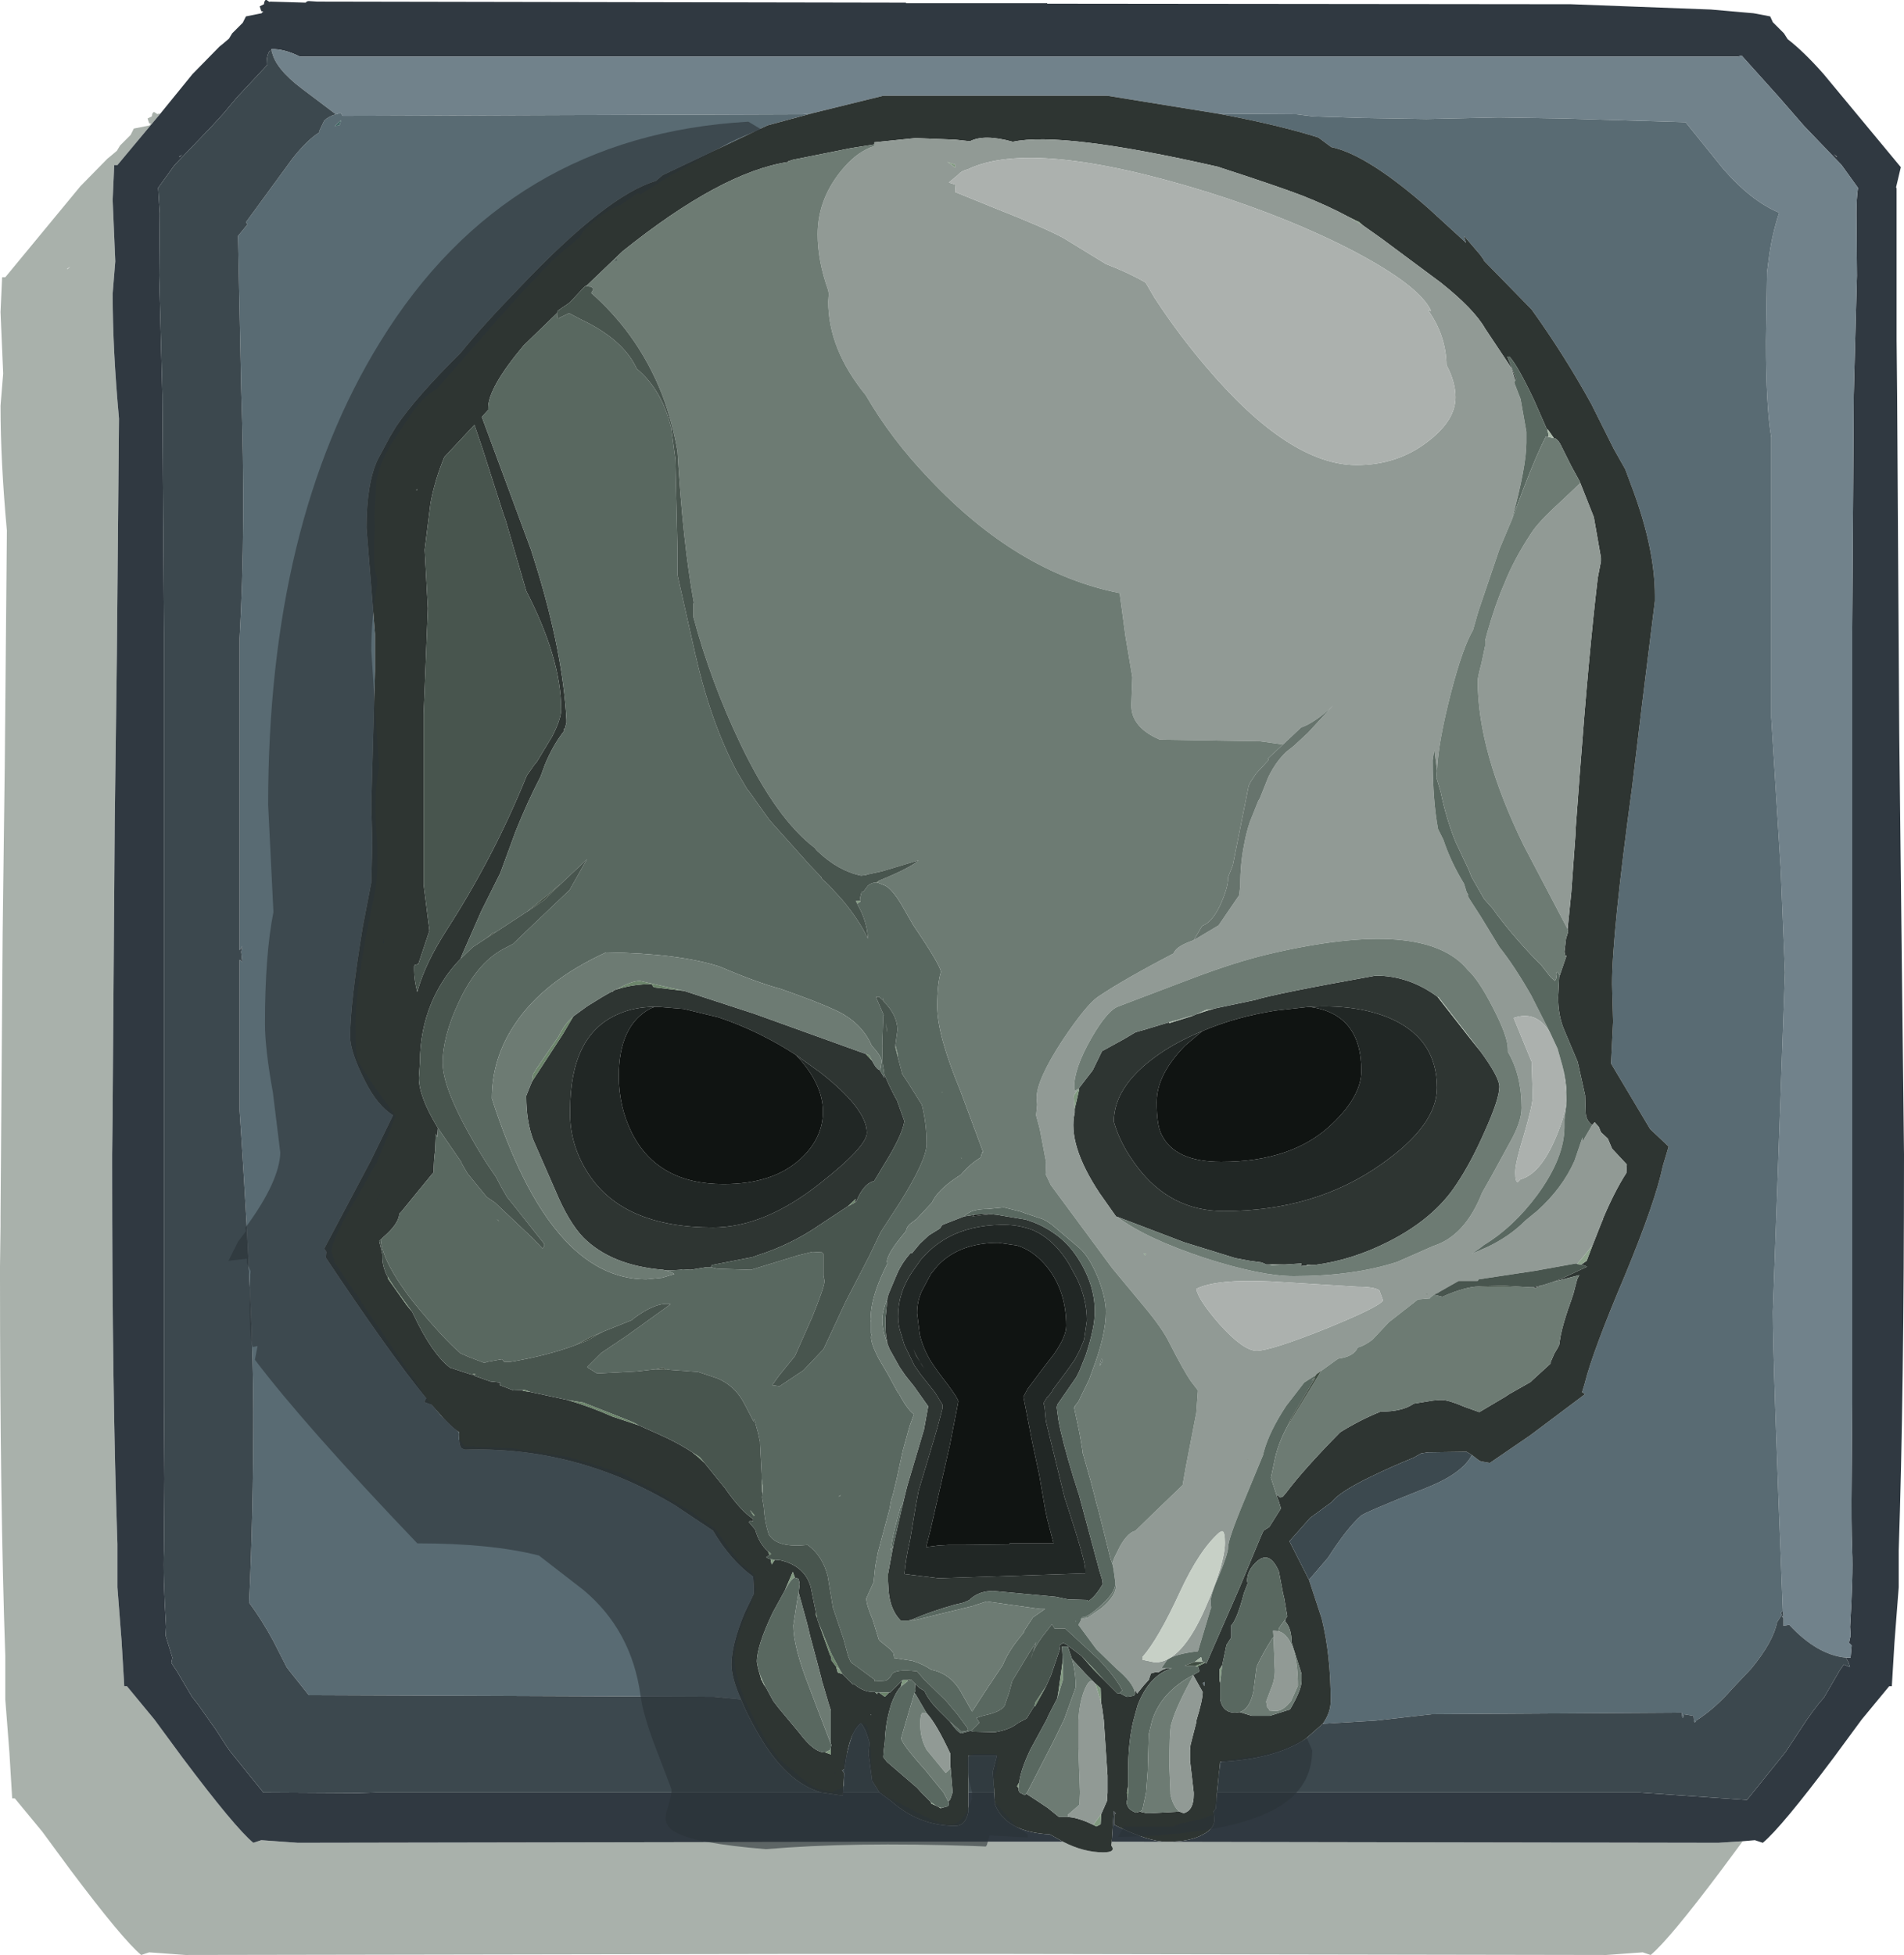 <?xml version="1.0" encoding="UTF-8" standalone="no"?>
<svg xmlns:ffdec="https://www.free-decompiler.com/flash" xmlns:xlink="http://www.w3.org/1999/xlink" ffdec:objectType="frame" height="184.75px" width="180.0px" xmlns="http://www.w3.org/2000/svg">
  <g transform="matrix(1.0, 0.0, 0.0, 1.0, 0.0, 0.0)">
    <use ffdec:characterId="244" height="184.75" transform="matrix(1.0, 0.0, 0.0, 1.0, 0.0, 0.0)" width="180.0" xlink:href="#shape0"/>
    <use ffdec:characterId="246" height="163.25" transform="matrix(1.0, 0.0, 0.0, 1.0, 21.6, 11.5)" width="102.45" xlink:href="#sprite0"/>
  </g>
  <defs>
    <g id="shape0" transform="matrix(1.0, 0.0, 0.0, 1.0, 0.0, 0.0)">
      <path d="M15.15 10.75 L11.1 15.6 10.8 15.6 10.65 18.9 10.9 24.7 10.65 27.75 Q10.65 33.0 11.25 39.55 L11.05 61.8 10.85 77.6 10.65 104.4 10.65 105.3 10.6 109.1 10.6 109.6 10.6 110.05 Q10.6 131.5 11.1 145.9 L11.1 146.55 11.1 150.0 11.5 155.15 11.5 155.2 11.75 159.35 12.0 159.35 14.6 162.5 17.25 166.1 Q22.2 172.7 23.95 174.15 L24.7 173.9 28.15 174.15 86.3 174.05 86.85 174.05 99.0 174.05 100.5 174.05 Q102.45 175.05 104.3 175.05 105.55 175.05 105.05 174.4 L105.1 174.05 162.45 174.15 164.75 174.0 162.75 176.7 Q157.8 183.3 156.05 184.75 L155.3 184.5 151.85 184.75 93.7 184.65 93.15 184.65 88.4 184.65 76.25 184.65 75.7 184.65 17.55 184.75 14.1 184.5 13.35 184.75 Q11.6 183.3 6.65 176.7 L4.0 173.1 1.4 169.95 1.15 169.95 0.9 165.8 0.9 165.75 0.5 160.6 0.5 157.15 0.5 156.5 Q0.0 142.1 0.0 120.65 L0.0 120.2 0.0 119.7 0.05 115.9 0.05 115.0 0.25 88.2 0.45 72.4 0.65 50.15 Q0.05 43.6 0.05 38.35 L0.3 35.3 0.05 29.5 0.2 26.2 0.5 26.2 7.6 17.6 10.15 15.0 10.4 14.8 11.05 14.25 11.35 13.75 12.35 12.75 12.65 12.15 14.15 11.85 14.15 11.8 14.3 11.7 14.1 11.65 13.95 11.2 14.35 11.0 Q14.4 10.55 14.6 10.6 L14.9 10.8 14.9 10.75 15.15 10.75 M16.95 14.85 L16.95 14.8 17.25 14.6 16.95 14.85 M6.35 25.4 L6.35 25.45 6.65 25.2 Q6.55 25.25 6.35 25.4" fill="#283c2f" fill-opacity="0.4" fill-rule="evenodd" stroke="none"/>
      <path d="M15.15 10.75 L18.2 7.0 20.75 4.4 21.0 4.2 21.65 3.65 21.95 3.15 22.95 2.15 23.25 1.55 24.75 1.25 24.75 1.2 24.9 1.1 24.7 1.05 24.55 0.6 24.95 0.4 Q25.0 -0.05 25.2 0.0 L25.5 0.2 25.5 0.15 28.9 0.25 Q29.0 0.1 29.2 0.1 L30.0 0.15 85.65 0.25 85.65 0.3 99.0 0.3 99.0 0.35 148.5 0.4 161.75 0.9 165.75 1.25 166.05 1.3 167.35 1.55 167.6 2.1 168.65 3.15 169.0 3.7 Q170.55 4.9 172.4 7.0 L179.7 15.8 179.25 17.7 179.3 17.8 179.3 32.15 179.35 37.3 179.55 69.4 180.0 109.1 Q180.0 131.7 179.5 146.55 L179.5 150.0 179.1 155.2 178.85 159.35 178.6 159.35 176.0 162.5 173.35 166.1 Q168.4 172.7 166.65 174.15 L165.9 173.9 164.75 174.0 162.45 174.15 105.1 174.05 105.3 171.15 105.5 171.4 105.35 171.4 105.35 172.45 Q108.55 174.05 110.3 174.05 112.55 174.05 113.75 173.35 114.8 172.8 114.8 172.0 L114.75 171.15 114.95 170.9 115.05 169.4 155.0 169.4 165.15 170.1 168.5 165.95 168.85 165.5 170.2 163.45 Q171.35 161.65 172.45 160.4 L173.9 157.9 174.3 157.3 174.9 157.55 174.75 157.1 174.5 156.65 174.95 156.65 175.05 155.5 174.8 155.25 174.95 154.55 174.9 153.75 Q175.2 148.9 175.1 146.55 175.0 143.95 175.05 139.75 L175.1 132.65 175.1 105.15 175.1 59.85 175.25 37.3 175.55 26.05 175.5 20.15 Q175.5 18.8 175.65 17.75 L174.1 15.6 170.55 11.9 168.2 9.2 164.65 5.25 164.3 5.35 28.35 5.35 Q26.85 4.6 25.65 4.65 L25.7 4.85 25.5 4.8 Q25.2 5.2 25.2 6.1 L25.25 6.15 22.4 9.2 21.1 10.75 20.05 11.9 16.5 15.6 14.95 17.75 15.1 20.15 15.05 26.05 15.35 37.3 15.5 59.85 15.5 105.15 15.5 132.65 15.55 139.75 15.5 146.55 Q15.4 148.9 15.7 153.75 L15.65 154.55 16.3 156.65 16.2 157.15 16.7 157.9 18.15 160.35 18.7 161.05 20.4 163.45 21.4 165.0 21.75 165.5 24.9 169.4 33.85 169.45 35.6 169.4 77.65 169.4 79.4 169.65 79.7 169.65 79.7 169.4 83.15 169.4 84.3 170.25 Q86.9 172.55 90.3 172.55 91.3 172.55 91.55 171.2 L91.55 169.4 94.0 169.4 94.05 170.5 Q95.1 173.15 99.25 173.35 L100.5 174.05 99.0 174.05 86.85 174.05 86.3 174.05 28.15 174.15 24.7 173.9 23.95 174.15 Q22.2 172.7 17.25 166.1 L14.6 162.5 12.0 159.35 11.75 159.35 11.5 155.2 11.5 155.15 11.1 150.0 11.1 146.55 11.1 145.9 Q10.6 131.5 10.6 110.05 L10.6 109.6 10.6 109.1 10.65 105.3 10.65 104.4 10.85 77.6 11.05 61.8 11.25 39.55 Q10.65 33.0 10.65 27.75 L10.9 24.7 10.65 18.9 10.8 15.6 11.1 15.6 15.15 10.75 M173.65 14.8 L173.35 14.55 173.65 14.85 173.65 14.8 M16.95 14.85 L17.25 14.6 16.95 14.8 16.95 14.85" fill="#303941" fill-rule="evenodd" stroke="none"/>
      <path d="M25.7 4.85 L25.65 4.65 Q26.85 4.6 28.35 5.35 L164.3 5.35 164.65 5.25 168.2 9.2 170.55 11.9 174.1 15.6 175.65 17.75 Q175.5 18.8 175.5 20.15 L175.55 26.05 175.25 37.3 175.1 59.85 175.1 105.15 175.1 132.65 175.05 139.75 Q175.0 143.95 175.1 146.55 175.2 148.9 174.9 153.75 L174.95 154.55 174.8 155.25 175.05 155.5 174.95 156.65 174.5 156.65 Q171.8 156.4 169.15 153.55 L168.6 153.65 168.6 152.9 168.45 152.75 168.6 152.7 168.55 152.25 Q167.6 128.65 167.6 123.95 L168.75 91.9 168.35 82.2 167.45 67.8 167.45 41.35 Q166.95 38.35 166.95 32.25 L167.05 25.75 167.25 24.2 Q167.55 22.05 168.2 20.1 165.55 19.0 162.9 15.95 L159.35 11.55 147.85 11.2 141.7 11.1 134.85 11.25 128.8 11.15 124.15 11.0 122.55 10.8 115.2 10.75 104.7 9.05 83.5 9.05 76.8 10.7 75.9 10.8 32.4 10.95 32.2 10.65 31.8 10.8 31.75 10.8 28.5 8.35 Q26.0 6.45 25.7 4.85" fill="#71828b" fill-rule="evenodd" stroke="none"/>
      <path d="M115.2 10.75 L122.55 10.8 124.15 11.0 128.8 11.15 134.85 11.25 141.7 11.1 147.85 11.2 159.35 11.55 162.9 15.95 Q165.55 19.0 168.2 20.1 167.55 22.05 167.25 24.2 L167.05 25.75 166.95 32.25 Q166.95 38.35 167.45 41.35 L167.45 67.8 168.35 82.2 168.75 91.9 167.6 123.95 Q167.6 128.65 168.55 152.25 L168.35 152.4 168.45 152.6 168.0 153.3 Q167.65 155.15 165.55 157.7 L163.75 159.6 Q162.15 161.45 160.35 162.6 160.15 163.1 160.1 162.15 L159.2 162.0 Q159.05 162.75 159.0 161.85 L135.35 162.0 130.05 162.6 125.05 162.9 Q125.8 161.85 125.8 160.75 125.8 156.4 124.95 152.95 L123.75 149.3 125.55 147.2 Q127.35 144.4 128.65 143.25 128.95 142.95 134.85 140.6 138.25 139.25 139.15 137.5 L139.8 138.0 140.0 138.1 140.85 138.25 144.65 135.65 149.85 131.75 149.55 131.55 149.6 131.45 149.8 130.8 Q150.55 127.75 153.65 120.45 156.5 113.55 157.2 110.2 L157.75 108.35 156.0 106.7 152.3 100.5 152.5 96.55 152.4 93.0 Q152.4 88.25 154.3 74.35 L155.25 66.45 156.45 56.8 156.45 56.3 Q156.45 52.0 154.45 46.5 L153.65 44.35 152.55 42.4 150.45 38.2 Q147.95 33.65 144.8 29.25 L140.3 24.65 140.3 24.6 139.95 24.1 138.45 22.35 138.4 22.35 138.6 22.95 135.05 19.7 Q129.25 14.6 125.85 13.9 L124.65 13.0 Q120.85 11.8 115.2 10.75 M76.8 10.7 L72.55 11.85 62.65 16.55 62.0 17.1 Q57.4 18.45 49.15 27.15 45.6 30.8 43.55 33.35 39.35 37.5 37.45 40.3 L36.85 41.3 35.7 43.45 Q34.65 45.7 34.65 49.9 L35.45 59.9 35.45 63.4 35.1 76.05 35.2 79.65 35.1 83.4 34.3 87.55 Q33.1 94.85 33.1 97.95 33.1 99.4 34.5 102.15 35.65 104.45 37.15 105.4 L35.05 109.7 30.65 118.0 30.85 118.3 30.8 118.85 Q36.9 128.0 40.3 132.15 L40.25 132.2 40.1 132.5 40.8 132.75 Q42.45 134.7 43.4 135.35 L43.4 135.7 Q43.4 136.75 43.7 136.9 L43.95 137.0 Q54.5 136.65 63.8 142.25 L67.4 144.65 Q69.05 147.45 71.2 149.0 L71.25 149.85 71.25 150.65 70.4 152.4 Q69.15 155.4 69.15 157.3 69.15 158.55 70.05 160.6 L67.5 160.35 29.2 160.2 27.4 157.95 27.1 157.55 25.85 155.1 Q24.8 153.15 23.55 151.45 23.95 143.05 23.95 133.4 23.95 125.0 22.8 107.2 L22.65 104.95 22.65 90.7 22.9 90.9 22.8 89.95 22.9 89.4 22.65 89.8 22.65 60.3 Q23.25 49.8 22.8 36.75 L22.5 22.3 23.4 21.2 23.25 21.0 27.6 15.05 Q29.0 13.25 30.2 12.5 L30.15 12.45 30.65 11.4 Q31.05 11.0 31.75 10.8 L31.8 10.8 32.2 10.65 32.4 10.95 75.9 10.8 76.8 10.7 M31.65 11.9 L32.1 11.85 32.25 11.35 31.65 11.9 M39.4 46.35 L39.35 46.3 39.45 46.2 39.4 46.35 M113.85 159.35 L113.7 159.05 113.9 158.95 113.85 159.35" fill="#596b73" fill-rule="evenodd" stroke="none"/>
      <path d="M94.0 169.4 L91.55 169.4 91.55 169.1 91.55 165.9 94.25 165.9 93.85 167.45 94.0 169.4 M83.15 169.4 L79.7 169.4 79.8 167.55 79.6 167.3 79.7 167.25 79.85 167.15 Q80.25 163.7 81.4 162.85 81.85 163.4 82.2 164.7 L82.1 165.7 82.45 168.3 83.15 169.4 M77.65 169.4 L35.6 169.4 33.85 169.45 24.9 169.4 21.75 165.5 21.4 165.0 20.4 163.45 18.7 161.05 18.15 160.35 16.7 157.9 16.2 157.15 16.3 156.65 15.65 154.55 15.7 153.75 Q15.4 148.9 15.5 146.55 L15.55 139.75 15.5 132.65 15.5 105.15 15.5 59.85 15.35 37.3 15.05 26.05 15.1 20.15 14.95 17.75 16.5 15.6 20.05 11.9 21.1 10.75 22.4 9.2 25.25 6.15 25.2 6.1 Q25.2 5.2 25.5 4.8 L25.7 4.85 Q26.0 6.45 28.5 8.35 L31.75 10.8 Q31.05 11.0 30.65 11.4 L30.15 12.45 30.2 12.5 Q29.0 13.25 27.6 15.05 L23.25 21.0 23.4 21.2 22.5 22.3 22.8 36.75 Q23.25 49.8 22.65 60.3 L22.65 89.8 22.9 89.4 22.8 89.95 22.9 90.9 22.65 90.7 22.65 104.95 22.8 107.2 Q23.95 125.0 23.95 133.4 23.95 143.05 23.55 151.45 24.8 153.15 25.85 155.1 L27.1 157.55 27.4 157.95 29.2 160.2 67.5 160.35 70.05 160.6 Q70.6 162.0 71.65 163.8 74.3 168.45 77.65 169.4 M174.5 156.65 L174.75 157.1 174.9 157.55 174.3 157.3 173.9 157.9 172.45 160.4 Q171.35 161.65 170.2 163.45 L168.85 165.5 168.5 165.95 165.15 170.1 155.0 169.4 115.05 169.4 115.35 166.5 Q120.5 166.25 123.4 164.35 L125.05 162.9 130.05 162.6 135.35 162.0 159.0 161.85 Q159.05 162.75 159.2 162.0 L160.1 162.15 Q160.15 163.1 160.35 162.6 162.15 161.45 163.75 159.6 L165.55 157.7 Q167.65 155.15 168.0 153.3 L168.45 152.6 168.35 152.4 168.55 152.25 168.6 152.7 168.45 152.75 168.6 152.9 168.6 153.65 169.15 153.55 Q171.8 156.4 174.5 156.65 M82.35 162.0 L82.35 162.1 82.3 162.0 82.35 162.0" fill="#3c484e" fill-rule="evenodd" stroke="none"/>
      <path d="M31.65 11.9 L32.25 11.35 32.1 11.85 31.65 11.9" fill="#426664" fill-rule="evenodd" stroke="none"/>
      <path d="M100.5 174.05 L99.25 173.35 Q95.1 173.15 94.05 170.5 L94.0 169.4 93.85 167.45 94.25 165.9 91.55 165.9 91.55 169.1 91.55 169.4 91.55 171.2 Q91.3 172.55 90.3 172.55 86.9 172.55 84.3 170.25 L83.15 169.4 82.45 168.3 82.1 165.7 82.2 164.7 Q81.85 163.4 81.4 162.85 80.25 163.7 79.85 167.15 L79.7 167.25 79.6 167.3 79.8 167.55 79.7 169.4 79.7 169.65 79.4 169.65 77.65 169.4 Q74.3 168.45 71.65 163.8 70.6 162.0 70.05 160.6 69.15 158.55 69.15 157.3 69.15 155.4 70.4 152.4 L71.25 150.65 71.25 149.85 71.2 149.0 Q69.05 147.45 67.4 144.65 L63.8 142.25 Q54.5 136.65 43.95 137.0 L43.7 136.9 Q43.4 136.75 43.4 135.7 L43.4 135.35 Q42.45 134.7 40.8 132.75 L40.1 132.5 40.25 132.2 40.3 132.15 Q36.9 128.0 30.8 118.85 L30.85 118.3 30.65 118.0 35.05 109.7 37.15 105.4 Q35.65 104.45 34.5 102.15 33.1 99.4 33.1 97.95 33.1 94.85 34.3 87.55 L35.1 83.4 35.2 79.65 35.1 76.05 35.45 63.4 35.45 59.9 34.65 49.9 Q34.65 45.7 35.7 43.45 L36.85 41.3 37.45 40.3 Q39.35 37.5 43.55 33.35 45.6 30.8 49.15 27.15 57.4 18.45 62.0 17.1 L62.65 16.55 72.55 11.85 76.8 10.7 83.5 9.05 104.7 9.05 115.2 10.75 Q120.85 11.8 124.65 13.0 L125.85 13.9 Q129.25 14.6 135.05 19.7 L138.6 22.95 138.4 22.35 138.45 22.35 139.95 24.1 140.3 24.6 140.3 24.65 144.8 29.25 Q147.95 33.65 150.45 38.2 L152.55 42.4 153.65 44.35 154.45 46.5 Q156.45 52.0 156.45 56.3 L156.45 56.8 155.25 66.45 154.3 74.35 Q152.4 88.25 152.4 93.0 L152.5 96.55 152.3 100.5 156.0 106.7 157.75 108.35 157.2 110.2 Q156.5 113.55 153.65 120.45 150.55 127.75 149.8 130.8 L149.6 131.45 149.55 131.55 149.85 131.75 144.65 135.65 140.85 138.25 140.0 138.1 139.8 138.0 139.15 137.5 138.65 137.2 135.0 137.25 134.35 137.35 133.65 137.75 Q131.55 138.6 129.6 139.55 126.6 141.0 125.9 141.95 L123.85 143.45 121.9 145.65 123.75 149.3 124.95 152.95 Q125.8 156.4 125.8 160.75 125.8 161.85 125.05 162.9 L123.4 164.35 Q120.5 166.25 115.35 166.5 L115.05 169.4 114.95 170.9 114.75 171.15 114.8 172.0 Q114.8 172.8 113.75 173.35 112.55 174.05 110.3 174.05 108.55 174.05 105.35 172.45 L105.35 171.4 105.5 171.4 105.3 171.15 105.1 174.05 105.05 174.4 Q105.55 175.05 104.3 175.05 102.45 175.05 100.5 174.05 M127.5 20.5 Q125.55 19.45 123.15 18.5 120.95 17.65 115.1 15.75 100.4 12.4 95.75 13.4 93.05 12.65 91.7 13.35 L90.3 13.2 86.55 13.05 82.65 13.45 82.65 13.65 80.45 14.0 74.95 15.1 74.5 15.25 74.55 15.3 Q68.2 16.25 58.85 23.75 L55.4 27.05 55.3 27.05 53.85 28.6 52.75 29.35 52.65 29.6 49.5 32.65 Q46.15 36.65 46.15 38.55 L46.15 38.75 45.55 39.4 50.2 51.95 50.75 53.7 Q53.2 61.7 53.55 68.0 L53.55 68.3 53.45 68.65 53.4 68.85 53.3 68.9 53.35 69.05 Q52.25 70.45 51.5 72.3 L51.1 73.4 Q49.9 75.7 48.75 78.55 L47.3 82.5 45.5 86.1 43.7 90.2 43.55 90.6 Q41.8 92.4 40.8 94.75 39.7 97.4 39.7 100.35 L39.6 101.85 Q39.6 103.65 41.4 106.6 L41.35 107.25 41.35 107.45 41.2 107.15 41.15 108.4 41.15 108.6 Q41.0 109.7 41.0 110.8 L40.85 110.95 38.15 114.25 37.95 114.5 37.75 114.7 Q37.7 115.65 36.25 116.9 L36.0 117.15 35.85 117.25 35.85 117.3 36.15 118.55 36.15 118.85 Q36.15 119.65 36.6 120.6 L36.65 120.65 36.65 120.8 38.45 123.35 38.95 123.95 39.1 124.25 Q40.85 127.95 42.55 129.25 L44.55 129.9 44.65 129.9 44.8 129.9 44.85 129.9 44.95 129.85 44.8 130.0 45.65 130.3 46.35 130.55 47.3 130.65 47.25 130.9 48.55 131.4 49.55 131.35 49.4 131.4 49.5 131.45 50.15 131.55 53.65 132.3 Q55.85 132.95 57.85 133.85 L60.4 134.7 62.3 135.55 Q64.2 136.4 65.45 137.25 L66.0 137.7 66.6 138.25 68.55 140.65 Q70.0 142.75 71.2 143.55 L71.2 143.75 70.95 143.7 70.8 143.85 71.4 144.55 Q71.75 145.85 72.6 146.6 L72.75 146.95 72.45 147.15 Q72.5 147.25 72.85 147.35 L72.95 147.85 73.25 147.4 73.8 147.45 Q76.1 148.0 76.65 150.0 L77.15 152.45 77.1 152.55 77.25 152.9 77.25 153.0 77.4 153.4 78.45 156.35 78.6 156.65 78.6 156.9 79.05 157.5 79.2 158.05 79.65 158.2 80.65 159.2 80.75 159.15 Q81.6 159.9 82.6 159.9 L82.7 159.9 82.95 160.1 82.95 160.0 83.0 159.95 83.1 159.95 83.65 160.35 84.05 159.95 84.15 159.95 85.3 158.8 85.15 159.4 Q84.65 159.95 84.25 161.05 L84.15 161.4 Q83.7 162.95 83.65 164.6 L83.55 165.4 83.5 166.05 83.85 166.5 84.2 166.8 86.7 168.95 87.1 169.4 88.0 170.3 88.05 170.45 88.5 170.65 88.7 170.75 88.95 170.9 89.0 170.85 89.05 170.85 89.6 170.7 89.7 170.55 89.65 170.25 89.8 170.1 89.85 170.0 90.05 169.4 90.05 169.3 89.85 166.9 89.85 165.75 Q88.5 162.85 87.6 161.9 L86.55 160.1 86.45 160.0 86.55 159.7 86.5 159.1 86.9 159.5 87.4 159.8 Q87.8 160.75 89.05 161.95 L89.8 162.7 Q90.6 163.8 90.9 163.8 L91.8 163.55 91.85 163.6 92.0 163.65 94.05 163.7 Q95.5 163.45 96.2 162.85 L97.05 162.4 97.8 161.2 97.85 161.25 98.9 159.35 99.35 158.35 100.2 155.85 100.15 155.5 100.5 155.25 100.8 155.4 102.25 156.5 103.4 157.8 104.35 158.75 105.65 160.05 105.85 160.0 106.5 160.35 106.6 160.35 106.65 160.35 107.2 160.25 107.3 160.1 107.3 159.95 107.4 159.75 107.5 160.05 108.1 159.3 108.6 158.75 108.8 158.15 109.3 158.0 109.5 158.05 Q109.85 157.8 110.3 157.65 L110.8 157.65 Q108.65 158.3 107.55 161.15 L107.15 162.6 Q106.65 164.65 106.65 167.4 L106.65 168.75 106.55 169.4 106.55 169.45 106.6 169.95 106.5 170.3 Q106.55 171.0 107.4 171.3 L107.75 171.2 108.4 171.35 108.8 171.35 111.5 171.2 111.9 171.35 Q112.85 171.1 112.85 169.6 L112.85 169.4 112.5 166.35 112.5 165.9 112.5 165.45 112.5 165.4 112.55 164.9 113.1 162.75 113.1 162.6 Q113.7 160.65 113.7 159.9 L112.8 158.3 113.4 157.95 113.25 157.5 113.2 157.5 113.9 157.15 114.05 157.2 117.2 150.0 119.2 145.2 119.45 144.65 120.0 144.3 121.1 142.55 120.9 141.9 120.7 141.35 120.85 141.3 Q120.9 141.6 121.25 141.45 L121.35 141.35 121.6 141.05 Q123.25 138.85 126.7 135.35 128.55 134.2 130.4 133.45 L130.5 133.4 130.55 133.4 Q132.6 133.4 133.65 132.65 L135.5 132.35 136.1 132.3 136.3 132.3 Q136.95 132.3 138.45 132.95 L139.85 133.45 142.3 132.0 142.75 131.7 142.85 131.65 144.7 130.6 144.85 130.45 146.6 128.85 146.6 128.7 146.95 127.9 147.25 127.4 147.4 127.1 147.45 126.75 Q147.6 125.65 148.2 123.85 L148.5 123.0 148.75 122.25 149.1 120.9 149.3 120.5 146.8 121.15 147.7 120.8 150.05 119.7 149.5 119.5 150.0 119.15 150.55 117.7 150.75 117.2 151.3 115.8 151.4 115.55 151.55 115.2 151.55 115.15 Q152.65 112.55 153.75 110.85 L153.8 110.05 152.4 108.55 152.0 107.6 151.35 107.0 151.15 106.5 150.75 106.05 150.55 106.3 150.5 106.3 Q149.95 105.9 149.9 105.15 L149.85 103.5 149.15 100.35 147.8 97.15 Q147.3 95.85 147.3 94.25 L147.4 92.35 147.45 92.2 148.1 90.3 148.05 90.3 148.0 90.4 147.9 89.95 148.05 88.7 148.25 88.05 148.2 87.8 148.55 84.3 148.95 78.75 148.95 78.45 149.35 73.1 Q150.2 61.75 151.05 54.6 L151.35 53.05 151.35 53.0 151.35 52.85 151.35 52.7 150.7 49.0 150.65 48.8 149.4 45.65 149.4 45.6 148.55 44.05 147.5 41.95 147.3 41.65 147.0 41.4 146.9 41.4 146.3 40.55 146.3 40.7 145.0 37.75 Q143.45 34.5 142.7 33.7 L142.5 33.7 143.35 35.85 143.3 35.8 143.25 35.95 142.9 34.8 140.4 31.05 Q139.35 29.2 136.2 26.7 L130.55 22.5 128.85 21.3 128.45 20.95 128.3 20.9 127.5 20.5 M86.25 153.05 L85.9 153.15 85.15 153.15 Q84.15 152.15 84.0 150.3 L83.95 149.4 83.95 148.75 84.45 146.05 85.3 142.35 85.65 140.9 85.75 140.5 85.85 140.15 87.35 135.1 87.75 132.9 86.4 131.0 85.6 130.0 85.05 129.2 84.1 127.5 83.9 127.0 83.85 126.7 Q83.7 126.15 83.7 124.7 L83.9 122.65 84.0 122.3 84.65 120.75 84.8 120.4 Q85.25 119.35 86.1 118.4 L86.2 118.45 86.95 117.55 87.0 117.5 87.8 116.75 88.85 116.1 89.05 115.8 89.1 115.75 91.15 114.95 92.15 114.8 91.9 114.95 93.6 114.75 93.75 114.75 94.25 114.8 96.95 115.25 Q98.45 115.7 99.65 116.55 100.9 117.4 101.8 118.75 103.5 121.3 103.5 123.95 103.5 125.45 102.65 128.05 L102.05 129.55 101.75 130.15 99.95 132.75 99.9 133.0 100.05 134.15 Q100.4 136.1 101.5 139.7 L101.65 140.15 101.85 140.8 102.0 141.25 103.95 148.5 104.2 149.3 104.25 149.7 Q103.55 150.9 102.9 151.3 L102.75 151.2 101.0 151.15 99.8 150.9 93.9 150.35 Q92.6 150.35 91.75 151.1 L91.65 151.2 91.1 151.45 90.25 151.65 Q88.1 152.25 86.35 153.0 L86.25 153.05 M101.6 132.9 L101.65 132.9 101.55 133.05 101.6 132.9 M67.2 119.75 L66.8 119.75 65.3 120.0 64.55 119.95 64.3 120.0 63.5 120.05 62.9 120.05 62.7 120.0 Q57.8 119.6 55.15 116.95 53.75 115.5 52.5 112.5 L50.4 107.7 Q49.75 105.95 49.75 103.65 L49.75 103.55 50.05 102.8 50.3 102.2 53.2 97.75 54.2 96.05 55.5 95.1 Q57.0 94.15 57.85 93.7 L57.95 93.7 57.95 93.65 58.15 93.55 58.3 93.5 Q59.85 93.0 61.6 93.0 L61.8 93.3 64.35 93.6 64.7 93.65 71.3 95.8 81.85 99.6 82.4 100.2 82.45 100.25 Q82.8 100.95 83.1 101.1 L83.15 101.1 83.6 101.85 83.6 101.5 83.65 101.65 84.05 102.55 84.55 103.55 84.8 104.0 85.5 105.95 Q85.3 107.3 83.55 110.1 L82.65 111.6 82.5 111.65 Q81.6 111.95 80.95 113.55 L80.8 113.65 80.9 113.3 80.15 114.0 77.5 115.75 Q74.75 117.65 71.55 118.65 L71.15 118.8 67.3 119.55 67.2 119.75 M101.95 102.9 L103.3 101.15 104.2 99.3 104.25 99.3 106.25 98.2 107.35 97.55 108.4 97.25 110.55 96.6 110.5 96.7 112.75 96.0 113.1 95.85 113.25 95.8 114.15 95.5 114.7 95.35 114.85 95.3 118.65 94.5 Q120.55 93.9 130.05 92.2 133.2 92.2 135.9 94.2 L138.95 98.1 139.95 99.35 Q141.75 101.8 141.75 102.7 141.75 103.85 140.35 106.95 139.05 109.9 137.7 111.9 135.6 115.15 131.25 117.35 127.8 119.1 124.25 119.55 L124.0 119.55 123.95 119.55 123.5 119.55 123.6 119.6 122.95 119.65 123.05 119.4 121.5 119.5 121.4 119.5 119.95 119.5 119.7 119.5 119.5 119.4 119.25 119.3 118.15 119.15 116.8 118.9 111.95 117.4 105.65 115.0 105.7 115.05 105.6 115.0 105.5 114.95 103.95 112.75 Q100.9 108.15 101.6 105.15 L101.6 104.8 102.0 103.05 102.0 102.95 101.95 102.9 M113.65 97.45 Q111.7 98.25 110.05 99.3 105.3 102.4 105.3 106.0 105.9 108.15 107.5 110.25 110.65 114.45 115.7 114.45 124.3 114.45 130.55 110.05 135.85 106.35 135.85 102.8 135.85 98.0 131.1 96.1 128.0 94.9 123.8 95.15 L123.75 95.15 120.6 95.5 Q116.8 96.1 113.65 97.45 M47.8 49.15 L47.6 48.6 45.6 42.35 44.85 40.15 42.0 43.2 Q41.1 45.4 40.7 47.55 L40.15 51.95 40.45 57.5 40.05 67.5 40.05 83.6 40.6 87.95 39.55 91.1 39.2 91.2 39.15 91.3 39.15 91.65 Q39.15 92.6 39.45 93.75 L39.5 93.55 Q40.25 90.95 42.25 87.85 46.7 80.95 49.8 73.3 L50.5 72.3 50.75 72.0 52.2 69.6 Q53.05 67.95 53.05 67.05 53.05 62.25 49.75 55.85 L47.8 49.15 M39.4 46.35 L39.45 46.2 39.35 46.3 39.4 46.35 M75.25 99.7 Q71.8 97.45 67.95 96.15 L67.75 96.1 64.65 95.35 62.25 95.15 61.9 95.15 Q59.9 95.15 58.3 95.9 53.9 97.9 53.9 104.9 53.8 107.95 55.45 110.65 58.7 116.0 67.4 116.0 72.25 116.0 77.5 111.85 81.95 108.35 81.95 107.05 81.95 104.8 77.55 101.35 L75.25 99.7 M78.55 164.8 L78.55 161.65 78.4 161.2 77.75 159.0 77.7 158.9 77.7 158.8 77.35 157.45 76.6 154.65 76.3 153.4 75.5 150.5 75.6 149.7 75.5 149.2 75.15 149.1 74.95 148.55 74.2 150.3 73.05 152.4 Q71.55 155.55 71.55 157.05 L71.65 157.6 71.95 158.65 71.95 158.7 72.1 158.95 72.1 159.0 72.15 159.05 72.15 159.1 72.25 159.25 72.45 159.55 73.1 160.75 73.6 161.4 75.6 163.8 Q76.95 165.6 77.95 165.6 L78.0 165.6 78.55 165.8 78.55 165.1 78.6 164.9 78.55 164.8 M144.95 121.65 L145.85 121.45 145.15 121.7 145.1 121.75 144.95 121.65 M86.2 120.25 Q84.9 122.2 84.9 124.4 84.9 125.25 85.2 126.1 L85.5 127.1 86.45 129.05 87.05 129.9 88.4 131.6 89.1 132.75 89.1 133.1 88.65 134.8 88.35 135.85 88.05 136.85 86.85 140.85 86.6 142.15 86.05 145.45 Q85.6 147.45 85.5 148.75 L88.75 149.15 102.35 148.7 102.6 148.7 102.6 148.3 Q102.6 147.5 100.85 142.15 L100.65 141.55 100.5 140.95 98.9 134.4 98.85 134.05 98.75 132.95 98.65 132.6 99.05 131.95 99.05 132.0 99.1 132.0 99.15 131.9 99.45 131.5 99.55 131.3 100.75 129.7 101.6 128.5 102.05 127.65 102.35 126.95 102.45 126.7 102.5 126.5 102.75 124.8 Q102.75 122.85 101.85 120.9 L101.0 119.35 Q99.6 117.1 97.65 116.25 96.35 115.75 94.9 115.75 L94.65 115.75 Q91.7 115.8 89.6 116.95 88.15 117.75 87.05 119.05 L86.2 120.25 M121.5 153.05 L121.7 152.75 121.4 151.0 121.3 150.6 120.9 148.5 Q120.05 146.55 118.9 147.5 117.9 148.35 117.9 149.4 L117.95 149.65 117.6 150.55 Q116.95 153.05 116.4 153.6 L116.4 154.75 115.95 155.45 115.55 157.35 115.3 157.75 115.3 158.8 115.35 159.05 115.35 159.3 115.35 160.6 Q115.6 161.85 116.75 161.85 L117.2 161.8 118.35 162.15 120.05 162.15 121.95 161.55 Q123.05 159.7 123.05 158.8 L123.05 158.2 122.1 155.2 Q122.1 154.0 121.6 153.35 L121.55 153.3 121.5 153.05 M113.85 159.35 L113.9 158.95 113.7 159.05 113.85 159.35 M103.3 158.85 L102.65 158.2 101.45 156.9 101.35 156.8 100.95 155.6 100.4 155.6 100.45 156.55 100.45 156.65 100.45 157.1 100.05 159.95 99.95 160.5 99.15 162.05 98.95 162.5 97.4 165.35 Q96.5 167.25 96.35 168.45 L96.15 168.8 96.3 169.0 96.3 169.2 96.4 169.4 96.9 169.65 97.0 169.5 98.15 170.25 99.05 170.85 100.1 171.7 100.95 171.7 101.35 171.75 Q102.25 171.9 103.35 172.45 L103.65 172.6 104.05 172.4 104.1 171.45 104.65 170.2 104.7 169.4 104.7 167.8 104.35 162.55 104.2 161.45 104.1 160.9 104.05 159.55 103.55 159.1 103.3 158.85 M82.35 162.0 L82.3 162.0 82.35 162.1 82.35 162.0" fill="#2e3532" fill-rule="evenodd" stroke="none"/>
      <path d="M82.65 13.65 L82.65 13.45 86.55 13.05 90.3 13.2 91.7 13.35 Q93.05 12.65 95.75 13.4 100.4 12.4 115.1 15.75 120.95 17.65 123.15 18.5 125.55 19.45 127.5 20.5 L128.85 21.3 130.55 22.5 136.2 26.7 Q139.35 29.2 140.4 31.05 L142.9 34.8 143.25 35.95 143.15 36.15 143.75 37.7 144.3 40.8 144.3 41.2 144.3 41.85 Q144.3 44.05 142.95 49.05 L141.75 51.9 139.75 57.8 139.25 59.55 Q138.3 61.15 137.2 65.35 135.95 70.15 135.85 72.85 L135.6 70.85 135.45 71.85 Q135.45 75.65 135.95 78.35 L136.45 79.35 Q137.15 81.45 138.4 83.5 L138.65 84.3 138.8 84.55 138.75 84.65 138.95 85.0 139.95 86.55 141.75 89.5 Q143.15 91.25 144.75 94.05 L146.55 97.6 Q145.25 95.45 143.1 96.2 L144.8 100.35 144.9 103.6 Q144.9 104.4 144.1 107.15 143.25 109.9 143.25 110.75 143.25 111.75 143.5 111.7 L143.75 111.45 Q145.55 110.95 146.95 107.8 148.05 105.3 148.05 104.0 148.05 102.3 147.7 100.7 148.1 102.2 148.1 103.35 L148.1 103.75 148.1 104.25 147.9 105.8 147.9 106.5 Q147.9 109.4 145.35 112.9 143.1 115.95 140.3 117.65 L139.85 118.0 139.1 118.5 140.6 117.85 Q142.7 116.85 144.15 115.4 L144.2 115.35 145.3 114.45 Q147.7 112.3 148.85 109.7 L149.6 107.5 149.65 107.9 149.8 107.55 150.5 106.35 150.5 106.3 150.55 106.3 150.75 106.05 151.15 106.5 151.35 107.0 152.0 107.6 152.4 108.55 153.8 110.05 153.75 110.85 Q152.65 112.55 151.55 115.15 L151.55 115.2 151.4 115.55 151.3 115.8 150.75 117.2 150.55 117.7 149.65 118.8 149.1 119.45 149.0 119.4 145.1 120.1 139.8 120.9 139.7 121.05 137.9 121.05 136.05 122.1 135.9 122.2 135.65 122.3 135.5 122.35 135.55 122.35 135.2 122.65 135.2 122.7 134.05 122.8 131.3 124.95 129.75 126.6 Q129.05 127.15 128.35 127.35 128.0 128.2 126.5 128.4 L124.9 129.55 124.4 129.9 124.45 129.9 124.4 129.95 123.3 130.65 121.6 132.85 Q119.95 135.35 119.45 137.3 L119.45 137.4 118.85 138.85 117.65 141.75 Q116.1 145.45 116.1 146.25 116.1 146.8 115.3 148.75 114.45 150.65 114.45 151.35 L114.5 151.95 114.45 152.05 113.25 156.05 Q111.1 156.3 110.35 156.85 L109.8 157.65 110.3 157.65 Q109.85 157.8 109.5 158.05 L109.3 158.0 108.8 158.15 108.6 158.75 108.1 159.3 107.5 160.05 107.4 159.75 107.3 159.95 Q107.1 159.0 105.55 157.7 L103.65 155.85 101.95 153.55 102.15 153.2 102.2 153.0 102.85 152.85 104.15 151.95 Q105.5 150.8 105.5 149.9 L105.45 149.6 105.3 148.5 105.3 148.2 105.3 148.1 105.2 147.9 105.15 147.8 105.15 147.75 105.35 147.2 105.9 146.1 Q106.5 145.05 107.1 144.75 L107.35 144.65 109.2 142.85 111.8 140.35 112.1 138.65 113.1 133.5 113.25 131.4 112.6 130.55 Q111.9 129.55 110.55 126.9 109.9 125.55 108.1 123.4 L105.15 119.85 99.35 112.0 98.85 110.95 98.9 109.85 98.3 106.7 97.95 105.4 98.05 104.4 98.0 103.75 Q98.0 102.05 100.45 98.3 102.7 94.95 103.8 94.2 106.25 92.55 110.95 90.1 111.15 89.5 112.45 89.0 L112.85 88.85 115.2 87.45 117.15 84.6 117.25 83.7 Q117.25 81.65 117.6 79.9 117.8 78.75 118.15 77.7 L118.95 75.7 119.1 75.45 119.9 73.45 Q120.6 72.0 121.6 71.05 L122.3 70.5 123.65 69.25 126.0 66.7 Q124.3 68.3 123.0 68.75 L121.3 70.35 119.1 70.05 109.65 69.9 Q106.95 68.75 106.95 66.65 L107.05 64.0 106.4 60.15 105.85 56.05 Q96.2 54.15 87.8 45.2 84.25 41.5 81.85 37.35 78.3 33.0 78.3 28.5 L78.35 27.75 78.3 27.45 Q77.3 24.65 77.3 22.15 77.3 18.6 79.9 15.7 81.15 14.3 82.65 13.8 L82.65 13.65 M128.25 43.95 Q132.1 43.95 134.95 41.75 137.6 39.75 137.6 37.55 137.6 36.1 136.75 34.5 136.7 31.7 135.0 29.3 L135.3 29.4 Q134.25 27.05 128.0 23.75 121.95 20.6 114.15 18.15 97.65 13.05 91.5 16.0 90.9 16.15 90.65 16.45 L90.6 16.5 89.7 17.25 90.35 17.45 90.3 18.0 90.3 18.15 94.0 19.65 Q98.7 21.5 100.55 22.5 L104.55 24.95 Q106.65 25.75 108.3 26.7 L109.15 28.15 Q111.4 31.6 114.05 34.7 121.9 43.95 128.25 43.95 M149.4 45.65 L150.65 48.8 150.7 49.0 151.35 52.7 151.35 52.85 151.35 53.0 151.35 53.05 151.05 54.6 Q150.2 61.75 149.35 73.1 L148.95 78.45 148.95 78.75 148.55 84.3 148.2 87.8 144.05 79.9 Q139.7 71.0 139.7 64.35 139.7 64.0 140.05 62.7 L140.4 61.05 140.4 60.55 140.6 59.8 Q141.4 57.0 142.2 55.2 143.1 52.9 144.75 50.4 145.4 49.35 147.55 47.4 L149.4 45.65 M89.55 15.3 Q89.9 15.5 90.3 15.85 L90.3 15.75 90.3 15.55 90.0 15.45 89.55 15.3 M105.7 115.05 Q108.35 117.05 113.95 118.9 119.25 120.6 122.3 120.6 127.95 120.6 132.1 119.25 L135.5 117.75 Q138.5 116.8 140.1 112.75 L140.15 112.65 141.0 111.15 142.75 107.95 Q143.85 106.0 143.85 104.7 143.85 101.6 142.55 99.4 L142.55 99.15 Q142.55 97.95 141.15 95.25 139.8 92.6 138.75 91.65 134.7 86.7 120.0 90.15 116.8 90.9 112.6 92.5 L105.75 95.1 Q104.7 95.45 103.15 98.15 101.55 100.95 101.55 102.75 L101.65 103.2 101.7 103.05 101.95 102.9 101.5 103.55 101.6 104.8 101.6 105.15 Q100.9 108.15 103.95 112.75 L105.5 114.95 105.55 115.0 105.6 115.0 105.7 115.05 M130.75 122.9 L130.4 121.95 Q129.95 121.6 128.3 121.6 L120.2 121.1 Q115.0 120.85 113.1 121.8 113.25 122.8 115.3 125.15 117.55 127.65 118.8 127.65 120.1 127.65 125.25 125.6 130.3 123.55 130.75 122.9 M134.9 122.3 L135.15 122.25 134.6 122.25 134.9 122.3 M112.8 158.3 L113.7 159.9 Q113.7 160.65 113.1 162.6 L113.1 162.75 112.55 164.9 112.5 165.4 112.5 165.45 112.5 165.9 112.5 166.35 112.85 169.4 112.85 169.6 Q112.85 171.1 111.9 171.35 L111.5 171.2 Q110.9 170.75 110.65 169.55 L110.65 169.4 110.55 166.95 Q110.55 163.65 110.7 163.05 L110.8 162.7 Q111.2 161.3 112.8 158.35 L112.8 158.3 M108.25 118.65 L108.35 118.5 108.1 118.45 108.25 118.65 M118.05 137.9 L118.0 137.85 117.95 137.95 118.05 137.9 M115.55 144.7 L115.3 144.8 Q113.4 146.45 111.55 150.45 109.5 154.9 108.0 156.6 L108.0 156.85 109.2 157.1 Q111.7 157.1 113.95 151.95 115.8 147.75 115.8 145.8 115.8 144.75 115.55 144.7 M120.4 154.75 L120.35 154.1 120.85 154.15 Q121.85 154.4 122.35 156.15 122.7 157.45 122.7 159.3 L122.05 160.75 Q121.3 161.7 120.6 161.7 L120.0 161.65 120.0 161.55 119.8 161.35 119.7 160.8 120.15 159.6 Q120.6 158.6 120.5 157.5 L120.4 154.75 M103.3 158.85 L103.55 159.1 104.1 160.9 104.2 161.45 104.35 162.55 104.7 167.8 104.7 169.4 104.65 170.2 104.1 171.45 103.35 172.45 Q102.25 171.9 101.35 171.75 L100.95 171.7 100.95 171.5 102.05 170.55 102.1 169.4 101.95 165.15 101.95 162.55 Q102.05 161.0 102.45 159.9 102.9 158.7 103.3 158.85 M89.85 166.9 L89.85 167.15 89.4 167.55 87.6 165.35 Q87.0 164.3 87.0 162.9 87.0 162.2 87.15 161.9 L87.6 161.9 Q88.5 162.85 89.85 165.75 L89.85 166.9" fill="#919a95" fill-rule="evenodd" stroke="none"/>
      <path d="M128.85 21.3 L127.5 20.5 128.3 20.9 128.45 20.95 128.85 21.3 M89.55 15.3 L90.0 15.45 90.3 15.55 90.3 15.75 90.3 15.85 Q89.9 15.5 89.55 15.3 M81.35 85.15 L81.35 85.2 81.05 85.4 80.9 85.15 81.3 85.1 81.35 85.15 M72.0 139.75 L72.1 140.4 72.1 141.1 72.05 141.0 72.0 139.75 M84.65 98.75 L84.9 99.75 84.85 99.8 84.65 99.0 84.65 98.9 84.65 98.75 M101.95 102.9 L102.0 102.95 102.0 103.05 101.6 104.8 101.5 103.55 101.95 102.9 M105.5 114.95 L105.6 115.0 105.55 115.0 105.5 114.95 M72.85 147.35 L73.25 147.4 72.95 147.85 72.85 147.35 M79.4 157.8 L79.65 158.2 79.2 158.05 79.05 157.5 79.4 157.8 M82.7 159.9 L82.8 159.95 83.0 159.95 82.95 160.0 82.95 160.1 82.7 159.9 M85.3 158.8 L85.35 158.75 85.8 158.75 85.85 158.85 85.15 159.4 85.3 158.8 M79.45 141.35 L79.25 141.45 79.45 141.3 79.45 141.35 M78.55 165.1 L78.55 165.8 78.0 165.6 78.5 165.35 78.55 165.1 M72.45 159.55 L72.25 159.25 72.15 159.1 72.15 159.05 72.1 159.0 72.1 158.95 71.95 158.65 71.85 158.3 71.85 158.25 72.35 159.4 72.45 159.55 M74.2 150.3 L74.95 148.55 75.15 149.1 75.1 149.1 Q74.75 149.25 74.2 150.3 M106.6 169.95 L106.55 169.45 106.55 169.4 106.65 168.75 106.65 169.2 106.65 169.4 106.6 169.95 M108.25 118.65 L108.1 118.45 108.35 118.5 108.25 118.65 M89.05 103.2 L89.1 103.25 89.05 103.25 89.05 103.2 M90.9 109.5 L90.85 109.4 90.9 109.45 90.9 109.5 M115.55 157.35 L115.35 159.05 115.3 158.8 115.3 157.75 115.55 157.35 M113.1 157.5 L113.0 157.45 113.1 157.4 113.1 157.5 M103.55 159.1 L104.05 159.55 104.1 160.9 103.55 159.1 M104.1 171.45 L104.05 172.4 103.65 172.6 103.35 172.45 104.1 171.45 M96.3 169.0 L96.15 168.8 96.35 168.45 96.3 168.9 96.3 169.0 M99.95 160.5 L100.05 159.95 100.45 157.1 100.45 156.65 100.5 157.2 100.5 158.7 99.95 160.5 M88.0 170.3 L88.5 170.65 88.05 170.45 88.0 170.3 M88.7 170.75 L89.0 170.85 88.95 170.9 88.7 170.75" fill="#819980" fill-rule="evenodd" stroke="none"/>
      <path d="M147.7 100.7 Q148.05 102.3 148.05 104.0 148.05 105.3 146.95 107.8 145.55 110.95 143.75 111.45 L143.5 111.7 Q143.25 111.75 143.25 110.75 143.25 109.9 144.1 107.15 144.9 104.4 144.9 103.6 L144.8 100.35 143.1 96.2 Q145.25 95.45 146.55 97.6 L147.25 99.1 147.7 100.7 M128.25 43.95 Q121.9 43.95 114.05 34.7 111.4 31.6 109.15 28.15 L108.3 26.7 Q106.65 25.75 104.55 24.95 L100.55 22.5 Q98.7 21.5 94.0 19.65 L90.3 18.15 90.3 18.0 90.35 17.45 89.7 17.25 90.6 16.5 90.65 16.45 Q90.9 16.15 91.5 16.0 97.65 13.05 114.15 18.15 121.95 20.6 128.0 23.75 134.25 27.05 135.3 29.4 L135.0 29.3 Q136.7 31.7 136.75 34.5 137.6 36.1 137.6 37.55 137.6 39.75 134.95 41.75 132.1 43.95 128.25 43.95 M130.75 122.9 Q130.3 123.55 125.25 125.6 120.1 127.65 118.8 127.65 117.55 127.65 115.3 125.15 113.25 122.8 113.1 121.8 115.0 120.85 120.2 121.1 L128.3 121.6 Q129.95 121.6 130.4 121.95 L130.75 122.9" fill="#acb1ae" fill-rule="evenodd" stroke="none"/>
      <path d="M105.15 147.75 L105.15 147.8 105.2 147.9 105.25 148.15 105.3 148.5 105.45 149.6 Q105.45 150.5 104.1 151.7 102.85 152.85 102.3 152.85 L102.25 152.85 102.25 152.9 102.2 153.0 102.15 153.2 101.95 153.55 103.65 155.85 105.55 157.7 Q107.1 159.0 107.3 159.95 L107.3 160.1 107.2 160.25 106.65 160.35 106.6 160.35 106.5 160.35 105.85 160.0 106.1 159.75 Q105.55 158.6 103.8 156.75 L100.7 153.9 99.7 153.9 99.45 153.5 98.55 154.65 Q97.75 155.75 97.55 156.45 L97.45 156.8 97.95 155.2 97.3 156.2 95.7 158.85 95.4 159.95 94.95 161.25 Q94.5 161.8 93.1 162.1 L92.9 162.15 92.3 162.35 92.6 162.8 92.05 163.35 91.8 163.55 90.9 163.8 Q90.6 163.8 89.8 162.7 L90.9 163.65 91.5 163.55 91.5 163.35 90.5 162.0 89.45 160.75 87.3 158.65 86.7 157.95 Q84.6 157.7 84.3 158.25 84.0 158.85 83.5 158.85 L82.7 158.9 82.7 158.75 81.35 157.75 80.45 157.1 80.2 156.55 79.75 154.9 78.75 151.95 78.25 148.95 Q77.75 147.0 76.35 146.0 73.55 146.3 72.75 145.1 L72.7 145.05 Q72.3 143.9 72.2 142.4 L72.05 141.5 72.1 141.1 72.1 140.4 72.0 139.75 72.0 139.3 71.85 136.4 71.85 136.25 71.65 135.35 71.3 134.1 71.25 134.35 70.55 133.0 70.2 132.35 Q69.35 130.9 67.8 130.25 L66.0 129.65 63.3 129.45 63.2 129.4 63.05 129.45 62.95 129.45 62.75 129.25 61.95 129.4 60.2 129.6 56.45 129.8 55.5 129.2 56.85 127.85 59.3 126.2 63.4 123.25 Q62.05 123.0 59.9 124.6 L59.75 124.75 57.0 125.85 55.95 126.3 54.9 126.85 54.45 127.1 Q51.8 128.1 48.25 128.7 L47.65 128.7 47.55 128.55 47.45 128.45 46.05 128.7 45.8 128.8 44.35 128.25 43.55 127.9 Q41.85 126.45 39.0 122.95 36.15 119.25 36.0 117.15 L36.25 116.9 Q37.7 115.65 37.75 114.7 L37.95 114.5 38.15 114.25 40.85 110.95 41.0 110.8 Q41.0 109.7 41.15 108.6 L41.15 108.4 41.2 107.15 41.35 107.45 41.35 107.25 41.4 106.6 43.6 109.8 43.65 109.95 44.2 110.9 46.0 113.1 46.2 113.25 46.8 113.65 50.45 117.1 51.3 118.0 51.45 117.75 51.4 117.65 51.45 117.55 50.3 116.1 48.4 113.7 47.95 113.15 47.4 112.2 46.9 111.25 45.95 109.85 Q41.85 103.3 41.85 100.45 41.85 97.95 43.35 94.75 45.05 91.05 47.55 89.7 L48.5 89.2 49.75 88.0 53.85 84.1 55.15 81.8 55.5 81.2 52.95 83.6 52.85 83.65 51.75 84.6 49.95 86.05 49.85 86.15 49.75 86.2 46.85 88.1 46.65 88.15 46.6 88.15 46.0 88.65 Q45.0 89.3 44.7 89.5 L43.55 90.6 43.7 90.2 45.5 86.1 47.3 82.5 48.75 78.55 Q49.9 75.7 51.1 73.4 L51.5 72.3 Q52.25 70.45 53.35 69.05 L53.3 68.9 53.4 68.85 53.45 68.65 53.55 68.3 53.55 68.0 Q53.2 61.7 50.75 53.7 L50.2 51.95 45.55 39.4 46.15 38.75 46.15 38.55 Q46.15 36.65 49.5 32.65 L52.65 29.6 52.65 29.65 Q52.65 30.1 52.8 30.1 L52.95 30.0 53.8 29.6 54.95 30.2 Q58.95 32.1 60.2 34.85 62.55 36.8 63.45 40.4 L63.85 43.45 64.05 51.9 64.05 54.35 65.75 61.9 65.75 61.95 65.8 62.1 Q67.2 68.25 69.65 72.9 L70.65 74.6 70.75 74.7 72.75 77.5 76.55 81.75 77.7 82.95 77.6 82.95 78.35 83.65 79.55 84.95 Q81.2 86.9 82.05 88.7 L82.05 88.65 Q81.95 87.0 81.05 85.45 L81.05 85.4 81.35 85.2 81.35 85.15 81.35 85.05 81.3 84.9 81.45 84.3 81.6 84.3 82.05 83.7 Q82.4 83.4 82.8 83.4 L82.85 83.4 82.95 83.4 83.7 83.7 Q84.35 84.05 85.2 85.45 L86.35 87.45 Q88.9 91.2 88.95 91.85 88.6 92.95 88.6 95.1 88.6 97.8 90.8 103.1 L92.95 108.9 92.85 108.9 92.7 109.4 Q91.75 109.95 90.85 111.0 L90.25 111.4 Q88.6 112.55 88.1 113.65 L86.65 115.2 86.05 115.65 Q85.7 115.95 85.65 116.35 83.85 118.45 83.85 119.25 L83.9 119.4 Q82.55 122.05 82.35 123.95 L82.3 124.7 82.35 124.95 82.35 126.0 82.4 126.1 82.35 126.35 Q82.35 126.95 82.95 128.15 L83.05 128.35 83.75 129.55 83.9 129.8 84.85 131.55 84.95 131.65 85.25 132.2 Q85.9 133.3 86.4 133.65 L86.0 134.75 85.35 137.1 84.75 139.85 84.4 141.3 84.3 141.6 84.25 141.75 84.1 142.6 83.0 146.7 82.75 148.0 82.6 149.5 81.9 151.05 Q81.9 151.65 82.5 153.05 L83.1 155.0 84.15 155.85 84.45 156.2 84.55 156.7 84.6 156.7 84.65 156.7 86.25 156.95 Q87.25 157.25 88.05 157.8 89.85 158.15 90.85 159.9 L91.9 161.75 93.1 159.9 94.8 157.35 Q95.3 156.1 96.4 154.75 L96.8 154.25 96.8 154.15 97.65 152.85 98.8 152.05 98.35 152.05 97.95 152.0 93.35 151.35 93.25 151.35 92.15 151.7 92.05 151.75 86.5 153.1 86.1 153.15 86.25 153.05 86.35 153.0 Q88.1 152.25 90.25 151.65 L91.1 151.45 91.65 151.2 91.75 151.1 Q92.6 150.35 93.9 150.35 L99.8 150.9 101.0 151.15 102.75 151.2 102.9 151.3 Q103.55 150.9 104.25 149.7 L104.2 149.3 103.95 148.5 102.0 141.25 101.85 140.8 101.65 140.15 101.5 139.7 Q100.4 136.1 100.05 134.15 L99.9 133.0 99.95 132.75 101.75 130.15 102.05 129.55 102.65 128.05 Q103.5 125.45 103.5 123.95 103.5 121.3 101.8 118.75 100.9 117.4 99.65 116.55 98.45 115.7 96.95 115.25 L94.25 114.8 93.75 114.75 93.6 114.75 93.1 114.75 92.15 114.8 91.15 114.95 91.35 114.75 91.45 114.7 Q92.05 114.25 93.4 114.25 L94.9 114.1 96.5 114.5 96.9 114.65 98.55 115.2 98.95 115.4 99.4 115.7 102.0 117.9 Q102.95 118.7 103.8 120.75 104.55 122.7 104.55 123.95 104.55 126.1 103.35 129.3 L102.95 130.4 101.95 132.45 101.6 132.9 101.55 133.05 102.05 135.4 102.35 137.15 102.35 137.2 102.35 137.3 102.4 137.45 103.15 140.1 103.5 141.45 103.6 141.85 103.65 142.05 103.85 142.75 105.0 147.35 105.15 147.75 M110.3 157.65 L109.8 157.65 110.35 156.85 Q111.1 156.3 113.25 156.05 L114.45 152.05 114.5 151.95 114.45 151.35 Q114.45 150.65 115.3 148.75 116.1 146.8 116.1 146.25 116.1 145.45 117.65 141.75 L118.85 138.85 119.45 137.4 119.45 137.3 Q119.95 135.35 121.6 132.85 L123.3 130.65 124.4 129.95 124.0 130.5 124.35 130.2 122.05 134.05 121.75 134.7 Q120.8 136.45 120.5 138.0 L120.15 139.65 120.7 141.35 120.9 141.9 121.1 142.55 120.0 144.3 119.45 144.65 119.2 145.2 117.2 150.0 114.05 157.2 113.9 157.15 113.9 157.1 113.75 157.05 113.65 157.0 113.55 156.6 112.95 157.05 112.0 157.4 113.0 157.45 113.1 157.5 113.2 157.5 113.25 157.5 113.4 157.95 112.8 158.3 Q109.75 159.9 108.9 162.65 L108.6 163.9 108.5 167.4 108.35 169.4 108.0 171.05 107.75 171.2 107.4 171.3 Q106.55 171.0 106.5 170.3 L106.6 169.95 106.65 169.4 106.65 169.2 106.65 168.75 106.65 167.4 Q106.65 164.65 107.15 162.6 L107.55 161.15 Q108.65 158.3 110.8 157.65 L110.3 157.65 M150.5 106.3 L150.5 106.35 149.8 107.55 149.65 107.9 149.6 107.5 148.85 109.7 Q147.7 112.3 145.3 114.45 L144.2 115.35 144.15 115.4 Q142.7 116.85 140.6 117.85 L139.1 118.5 139.85 118.0 140.3 117.65 Q143.1 115.95 145.35 112.9 147.9 109.4 147.9 106.5 L147.9 105.8 148.1 104.25 148.1 103.75 148.1 103.35 Q148.1 102.2 147.7 100.7 L147.25 99.1 146.55 97.6 144.75 94.05 Q143.15 91.25 141.75 89.5 L139.95 86.55 138.95 85.0 138.75 84.65 138.8 84.55 138.65 84.3 138.4 83.5 Q137.15 81.45 136.45 79.35 L135.95 78.35 Q135.45 75.65 135.45 71.85 L135.6 70.85 135.85 72.85 135.8 73.5 136.2 74.85 Q136.7 77.3 137.6 79.55 L138.85 82.2 139.1 82.85 140.3 84.95 141.1 85.85 Q142.8 88.2 145.05 90.55 L145.35 90.85 145.7 91.2 146.6 92.35 147.0 92.7 147.15 92.4 147.1 92.05 147.15 91.9 147.25 91.85 147.45 92.2 147.4 92.35 147.3 94.25 Q147.3 95.85 147.8 97.15 L149.15 100.35 149.85 103.5 149.9 105.15 Q149.95 105.9 150.5 106.3 M142.95 49.05 Q144.3 44.05 144.3 41.85 L144.3 41.2 144.3 40.8 143.75 37.7 143.15 36.15 143.25 35.95 143.3 35.8 143.35 35.85 142.5 33.7 142.7 33.7 Q143.45 34.5 145.0 37.75 L146.3 40.7 146.4 41.05 146.4 41.3 146.15 41.25 Q145.3 42.85 144.0 46.25 L142.95 49.05 M84.45 146.05 L84.2 146.5 Q84.45 144.7 85.2 142.25 L85.3 142.35 84.45 146.05 M83.9 127.0 Q83.4 125.75 83.4 124.7 83.4 123.95 83.9 122.65 L83.7 124.7 Q83.7 126.15 83.85 126.7 L83.9 127.0 M83.5 94.55 L83.1 94.2 82.8 94.2 83.55 95.95 83.5 95.95 83.4 98.85 83.45 100.55 83.55 101.1 83.6 101.5 83.6 101.85 83.15 101.1 83.25 100.95 83.35 100.3 Q83.35 99.85 82.4 98.8 81.45 96.6 78.95 95.45 77.35 94.7 73.8 93.45 71.55 92.85 68.05 91.35 64.2 90.1 57.3 90.0 51.4 92.7 48.7 96.75 46.5 100.0 46.5 103.8 52.0 120.9 61.1 120.9 L62.6 120.75 63.75 120.4 Q63.5 120.2 62.9 120.05 L63.5 120.05 64.3 120.0 64.55 119.95 65.3 120.0 66.8 119.75 67.2 119.75 67.8 119.9 71.0 120.0 75.4 118.65 76.8 118.3 77.7 118.35 77.85 118.5 77.85 120.45 77.85 120.55 77.95 121.05 Q77.95 121.6 76.75 124.55 L75.15 128.15 73.65 130.0 73.0 130.9 73.7 131.0 75.95 129.5 77.85 127.5 79.95 123.0 82.2 118.65 83.25 116.45 85.1 113.6 Q87.6 109.6 87.6 108.1 87.6 106.2 87.15 104.4 L85.8 102.25 85.3 101.5 84.85 99.8 84.9 99.75 84.65 98.75 84.85 97.3 Q84.8 95.9 83.55 94.65 L83.45 94.3 83.45 94.35 83.5 94.55 M47.2 115.4 L46.95 115.2 47.05 115.3 47.1 115.35 47.2 115.4 M86.15 158.75 L86.5 159.1 86.55 159.7 86.45 160.0 86.0 161.5 85.2 164.25 Q85.2 164.75 87.45 167.25 L89.2 169.4 89.65 170.25 89.7 170.55 89.6 170.7 89.05 170.85 89.0 170.85 88.7 170.75 88.5 170.65 88.0 170.3 87.1 169.4 86.7 168.95 84.2 166.8 83.85 166.5 83.5 166.05 83.55 165.4 83.65 164.6 Q83.7 162.95 84.15 161.4 L84.25 161.05 Q84.65 159.95 85.15 159.4 L85.85 158.85 86.15 158.75 M79.45 141.35 L79.45 141.3 79.25 141.45 79.45 141.35 M78.55 164.8 L78.6 164.9 78.55 165.1 78.5 165.35 78.0 165.6 77.95 165.6 Q76.95 165.6 75.6 163.8 L73.6 161.4 73.1 160.75 72.45 159.55 72.35 159.4 71.85 158.25 71.65 157.6 71.55 157.05 Q71.55 155.55 73.05 152.4 L74.2 150.3 Q74.75 149.25 75.1 149.1 L75.15 149.1 75.5 149.2 75.6 149.7 75.5 150.5 75.3 151.65 75.0 153.6 Q75.0 155.6 76.45 159.3 L77.15 161.15 78.55 164.8 M89.05 103.2 L89.05 103.25 89.1 103.25 89.05 103.2 M90.9 109.5 L90.9 109.45 90.85 109.4 90.9 109.5 M103.95 129.1 L104.15 128.4 104.25 128.6 103.95 129.1 M115.55 157.35 L115.95 155.45 116.4 154.75 116.4 153.6 Q116.95 153.05 117.6 150.55 L117.95 149.65 117.9 149.4 Q117.9 148.35 118.9 147.5 120.05 146.55 120.9 148.5 L121.3 150.6 121.4 151.0 121.7 152.75 121.5 153.05 120.95 153.8 120.85 154.15 120.35 154.1 120.4 154.75 120.3 154.8 Q119.4 156.2 118.8 157.5 L118.5 159.85 Q118.15 161.5 117.2 161.8 L116.75 161.85 Q115.6 161.85 115.35 160.6 L115.35 159.3 115.35 159.05 115.55 157.35 M101.7 153.2 L101.65 153.2 101.7 153.25 101.7 153.2 M97.0 169.5 L96.9 169.65 96.4 169.4 96.3 169.2 96.3 169.0 96.3 168.9 96.35 168.45 Q96.5 167.25 97.4 165.35 L98.95 162.5 99.15 162.05 99.95 160.5 100.5 158.7 100.5 157.2 100.45 156.65 100.45 156.55 100.4 155.6 100.95 155.6 101.35 156.8 Q101.7 158.05 101.7 159.45 L100.6 162.5 99.5 164.75 97.1 169.4 97.0 169.5" fill="#596860" fill-rule="evenodd" stroke="none"/>
      <path d="M82.65 13.65 L82.65 13.8 Q81.15 14.3 79.9 15.7 77.3 18.6 77.3 22.15 77.3 24.65 78.3 27.45 L78.35 27.75 78.3 28.5 Q78.3 33.0 81.85 37.35 84.25 41.5 87.8 45.2 96.2 54.15 105.85 56.05 L106.4 60.15 107.05 64.0 106.95 66.65 Q106.95 68.75 109.65 69.9 L119.1 70.05 121.3 70.35 119.85 71.7 119.95 71.8 118.75 73.1 118.25 73.85 118.05 74.25 116.55 81.75 116.1 82.9 116.1 83.0 Q116.1 83.9 115.35 85.55 114.6 87.15 113.65 87.5 L112.85 88.85 112.45 89.0 Q111.15 89.5 110.95 90.1 106.25 92.55 103.8 94.2 102.7 94.95 100.45 98.3 98.0 102.05 98.0 103.75 L98.05 104.4 97.95 105.4 98.3 106.7 98.9 109.85 98.85 110.95 99.35 112.0 105.15 119.85 108.1 123.4 Q109.9 125.55 110.55 126.9 111.9 129.55 112.6 130.55 L113.25 131.4 113.1 133.5 112.1 138.65 111.8 140.35 109.2 142.85 107.35 144.65 107.1 144.75 Q106.5 145.05 105.9 146.1 L105.35 147.2 105.15 147.75 105.0 147.35 103.85 142.75 103.65 142.05 103.6 141.85 103.5 141.45 103.15 140.1 102.4 137.45 102.35 137.3 102.35 137.2 102.35 137.15 102.05 135.4 101.55 133.05 101.65 132.9 101.6 132.9 101.95 132.45 102.95 130.4 103.35 129.3 Q104.55 126.1 104.55 123.95 104.55 122.7 103.8 120.75 102.95 118.7 102.0 117.9 L99.4 115.7 98.95 115.4 98.55 115.2 96.9 114.65 96.5 114.5 94.9 114.1 93.4 114.25 Q92.05 114.25 91.45 114.7 L91.35 114.75 91.15 114.95 89.1 115.75 89.05 115.8 88.85 116.1 87.8 116.75 87.0 117.5 86.95 117.55 86.2 118.45 86.1 118.4 Q85.25 119.35 84.8 120.4 L84.65 120.75 84.0 122.3 83.9 122.65 Q83.4 123.95 83.4 124.7 83.4 125.75 83.9 127.0 L84.1 127.5 85.05 129.2 85.6 130.0 86.4 131.0 87.75 132.9 87.35 135.1 85.85 140.15 85.75 140.5 85.65 140.9 85.3 142.35 85.2 142.25 Q84.45 144.7 84.2 146.5 L84.45 146.05 83.95 148.75 83.95 149.4 84.0 150.3 Q84.15 152.15 85.15 153.15 L85.9 153.15 86.25 153.05 86.1 153.15 86.5 153.1 92.05 151.75 92.15 151.7 93.25 151.35 93.35 151.35 97.95 152.0 98.35 152.05 98.8 152.05 97.65 152.85 96.8 154.15 96.8 154.25 96.4 154.75 Q95.3 156.1 94.8 157.35 L93.1 159.9 91.9 161.75 90.85 159.9 Q89.85 158.15 88.05 157.8 87.25 157.25 86.25 156.95 L84.65 156.7 84.65 156.65 84.6 156.7 84.55 156.7 84.45 156.2 84.15 155.85 83.1 155.0 82.5 153.05 Q81.9 151.65 81.9 151.05 L82.6 149.5 82.75 148.0 83.0 146.7 84.1 142.6 84.25 141.75 84.3 141.6 84.4 141.3 84.75 139.85 85.35 137.1 86.0 134.75 86.4 133.65 Q85.9 133.3 85.25 132.2 L84.95 131.65 84.85 131.55 83.9 129.8 83.75 129.55 83.05 128.35 82.95 128.15 Q82.35 126.95 82.35 126.35 L82.4 126.1 82.35 126.0 82.35 124.95 82.3 124.7 82.35 123.95 Q82.55 122.05 83.9 119.4 L83.85 119.25 Q83.85 118.45 85.65 116.35 85.7 115.95 86.05 115.65 L86.65 115.2 88.1 113.65 Q88.6 112.55 90.25 111.4 L90.85 111.0 Q91.75 109.95 92.7 109.4 L92.85 108.9 92.95 108.9 90.8 103.1 Q88.6 97.8 88.6 95.1 88.6 92.95 88.95 91.85 88.9 91.2 86.35 87.45 L85.2 85.45 Q84.35 84.05 83.7 83.7 L82.95 83.4 83.15 83.2 83.4 83.1 84.45 82.65 Q86.15 81.9 86.85 81.3 L83.35 82.35 81.95 82.65 81.9 82.7 81.4 82.75 Q79.25 82.3 77.3 80.45 L77.15 80.3 77.05 80.15 Q73.4 77.4 70.0 70.3 67.2 64.45 65.55 58.3 L65.55 57.0 65.6 57.0 Q64.55 51.3 64.05 42.65 63.55 39.8 62.6 37.3 61.4 34.25 59.55 31.7 57.95 29.5 55.9 27.7 L56.1 27.3 55.9 27.1 55.4 27.05 58.85 23.75 Q68.2 16.25 74.55 15.3 L74.5 15.25 74.95 15.1 80.45 14.0 82.65 13.65 M105.2 147.9 L105.3 148.1 105.3 148.2 105.3 148.5 105.25 148.15 105.2 147.9 M105.45 149.6 L105.5 149.9 Q105.5 150.8 104.15 151.95 L102.85 152.85 102.2 153.0 102.25 152.9 102.25 152.85 102.3 152.85 Q102.85 152.85 104.1 151.7 105.45 150.5 105.45 149.6 M124.9 129.55 L126.5 128.4 Q128.0 128.2 128.35 127.35 129.05 127.15 129.75 126.6 L131.3 124.95 134.05 122.8 135.2 122.7 135.2 122.65 135.55 122.35 136.35 122.55 Q138.15 121.75 139.4 121.6 L143.8 121.6 144.7 121.65 144.95 121.65 145.1 121.75 145.15 121.7 145.85 121.45 146.8 121.15 149.3 120.5 149.1 120.9 148.75 122.25 148.5 123.0 148.2 123.85 Q147.6 125.65 147.45 126.75 L147.4 127.1 147.25 127.4 146.95 127.9 146.6 128.7 146.6 128.85 144.85 130.45 144.7 130.6 142.85 131.65 142.75 131.7 142.3 132.0 139.85 133.45 138.45 132.95 Q136.95 132.3 136.3 132.3 L136.1 132.3 135.5 132.35 133.65 132.65 Q132.6 133.4 130.55 133.4 L130.5 133.4 130.4 133.45 Q128.55 134.2 126.7 135.35 123.25 138.85 121.6 141.05 L121.35 141.35 121.25 141.45 Q120.9 141.6 120.85 141.3 L120.7 141.35 120.15 139.65 120.5 138.0 Q120.8 136.45 121.75 134.7 L124.7 129.9 124.9 129.55 M135.85 72.85 Q135.95 70.15 137.2 65.35 138.3 61.15 139.25 59.55 L139.75 57.8 141.75 51.9 142.95 49.05 144.0 46.25 Q145.3 42.85 146.15 41.25 L146.4 41.3 146.9 41.4 147.0 41.4 147.3 41.65 147.5 41.95 148.55 44.05 149.4 45.6 149.4 45.65 147.55 47.4 Q145.4 49.35 144.75 50.4 143.1 52.9 142.2 55.2 141.4 57.0 140.6 59.8 L140.4 60.55 140.4 61.05 140.05 62.7 Q139.7 64.0 139.7 64.35 139.7 71.0 144.05 79.9 L148.2 87.8 148.25 88.05 148.05 88.7 147.9 89.95 148.0 90.4 148.05 90.3 148.1 90.3 147.45 92.2 147.25 91.85 147.15 91.9 147.1 92.05 147.15 92.4 147.0 92.7 146.6 92.35 145.7 91.2 145.35 90.85 145.05 90.55 Q142.8 88.2 141.1 85.85 L140.3 84.95 139.1 82.85 138.85 82.2 137.6 79.55 Q136.7 77.3 136.2 74.85 L135.8 73.5 135.85 72.85 M62.9 120.05 Q63.5 120.2 63.75 120.4 L62.6 120.75 61.1 120.9 Q52.0 120.9 46.5 103.8 46.5 100.0 48.7 96.75 51.4 92.7 57.3 90.0 64.2 90.1 68.05 91.35 71.55 92.85 73.8 93.45 77.35 94.7 78.95 95.45 81.45 96.6 82.4 98.8 83.35 99.85 83.35 100.3 L83.25 100.95 83.15 101.1 83.1 101.1 Q82.8 100.95 82.45 100.25 L82.2 99.75 81.85 99.6 71.3 95.8 64.7 93.65 60.5 92.7 Q59.7 92.7 58.3 93.5 L58.15 93.55 57.95 93.65 57.85 93.7 Q57.0 94.15 55.5 95.1 L54.2 96.05 Q53.35 96.8 52.8 97.95 L50.75 100.95 50.4 101.5 50.3 102.2 50.05 102.8 49.75 103.55 49.75 103.65 Q49.75 105.95 50.4 107.7 L52.5 112.5 Q53.75 115.5 55.15 116.95 57.8 119.6 62.7 120.0 L62.9 120.05 M110.55 96.6 L108.4 97.25 107.35 97.55 106.25 98.2 104.25 99.3 104.2 99.3 103.3 101.15 101.95 102.9 101.7 103.05 101.65 103.2 101.55 102.75 Q101.55 100.95 103.15 98.15 104.7 95.45 105.75 95.1 L112.6 92.5 Q116.8 90.9 120.0 90.15 134.7 86.7 138.75 91.65 139.8 92.6 141.15 95.25 142.55 97.95 142.55 99.15 L142.55 99.4 Q143.85 101.6 143.85 104.7 143.85 106.0 142.75 107.95 L141.0 111.15 140.15 112.65 140.1 112.75 Q138.5 116.8 135.5 117.75 L132.1 119.25 Q127.95 120.6 122.3 120.6 119.25 120.6 113.95 118.9 108.35 117.05 105.7 115.05 L105.65 115.0 111.95 117.4 116.8 118.9 118.15 119.15 119.25 119.3 119.5 119.4 119.7 119.5 119.95 119.5 120.25 119.55 121.4 119.5 121.5 119.5 123.05 119.4 122.95 119.65 123.6 119.6 123.95 119.55 124.0 119.55 124.25 119.55 Q127.8 119.1 131.25 117.35 135.6 115.15 137.7 111.9 139.05 109.9 140.35 106.95 141.75 103.85 141.75 102.7 141.75 101.8 139.95 99.35 L138.45 97.4 136.0 94.25 135.9 94.2 Q133.2 92.2 130.05 92.2 120.55 93.9 118.65 94.5 L114.85 95.3 114.7 95.35 114.0 95.45 113.55 95.65 113.1 95.85 112.75 96.0 112.65 96.0 111.3 96.4 110.55 96.6 M75.5 150.5 L76.3 153.4 76.6 154.65 77.35 157.45 77.7 158.8 77.7 158.9 77.75 159.0 78.4 161.2 78.55 161.65 78.55 164.8 77.15 161.15 76.45 159.3 Q75.0 155.6 75.0 153.6 L75.3 151.65 75.5 150.5 M111.5 171.2 L108.8 171.35 108.4 171.35 107.75 171.2 108.0 171.05 108.35 169.4 108.5 167.4 108.6 163.9 108.9 162.65 Q109.75 159.9 112.8 158.3 L112.8 158.35 Q111.2 161.3 110.8 162.7 L110.7 163.05 Q110.55 163.65 110.55 166.95 L110.65 169.4 110.65 169.55 Q110.9 170.75 111.5 171.2 M103.95 129.1 L104.25 128.6 104.15 128.4 103.95 129.1 M117.2 161.8 Q118.15 161.5 118.5 159.85 L118.8 157.5 Q119.4 156.2 120.3 154.8 L120.4 154.75 120.5 157.5 Q120.6 158.6 120.15 159.6 L119.7 160.8 119.8 161.35 120.0 161.55 120.0 161.65 120.6 161.7 Q121.3 161.7 122.05 160.75 L122.7 159.3 Q122.7 157.45 122.35 156.15 121.85 154.4 120.85 154.15 L120.95 153.8 121.5 153.05 121.55 153.3 121.6 153.35 Q122.1 154.0 122.1 155.2 L123.05 158.2 123.05 158.8 Q123.05 159.7 121.95 161.55 L120.05 162.15 118.35 162.15 117.2 161.8 M101.7 153.2 L101.7 153.25 101.65 153.2 101.7 153.2 M101.35 156.8 L101.45 156.9 102.65 158.2 103.3 158.85 Q102.9 158.7 102.45 159.9 102.05 161.0 101.95 162.55 L101.95 165.15 102.1 169.4 102.05 170.55 100.95 171.5 100.95 171.7 100.1 171.7 99.05 170.85 98.15 170.25 97.0 169.5 97.1 169.4 99.5 164.75 100.6 162.5 101.7 159.45 Q101.7 158.05 101.35 156.8 M86.45 160.0 L86.55 160.1 87.6 161.9 87.15 161.9 Q87.0 162.2 87.0 162.9 87.0 164.3 87.6 165.35 L89.4 167.55 89.85 167.15 89.85 166.9 90.05 169.3 90.05 169.4 89.85 170.0 89.8 170.1 89.65 170.25 89.2 169.4 87.45 167.25 Q85.2 164.75 85.2 164.25 L86.0 161.5 86.45 160.0" fill="#6d7b73" fill-rule="evenodd" stroke="none"/>
      <path d="M146.9 41.4 L146.4 41.3 146.4 41.05 146.3 40.7 146.3 40.55 146.9 41.4 M110.55 96.6 L111.3 96.4 112.65 96.0 112.75 96.0 110.5 96.7 110.55 96.6 M113.1 95.85 L113.55 95.65 114.0 95.45 114.7 95.35 114.15 95.5 113.25 95.8 113.1 95.85 M135.9 94.2 L136.0 94.25 138.45 97.4 139.95 99.35 138.95 98.1 135.9 94.2 M123.95 119.55 L123.6 119.6 123.5 119.55 123.95 119.55 M121.4 119.5 L120.25 119.55 119.95 119.5 121.4 119.5 M112.95 157.05 L113.55 156.6 113.65 157.0 113.75 157.05 112.95 157.05" fill="#a9b9a8" fill-rule="evenodd" stroke="none"/>
      <path d="M121.3 70.35 L123.0 68.75 Q124.3 68.3 126.0 66.7 L123.65 69.25 122.3 70.5 121.6 71.05 Q120.6 72.0 119.9 73.45 L119.1 75.45 118.95 75.7 118.15 77.7 Q117.8 78.75 117.6 79.9 117.25 81.65 117.25 83.7 L117.15 84.6 115.2 87.45 112.85 88.85 113.65 87.5 Q114.6 87.15 115.35 85.55 116.1 83.9 116.1 83.0 L116.1 82.9 116.55 81.75 118.05 74.25 118.25 73.85 118.75 73.1 119.95 71.8 119.85 71.7 121.3 70.35" fill="#67746d" fill-rule="evenodd" stroke="none"/>
      <path d="M135.55 122.35 L135.5 122.35 135.65 122.3 135.9 122.2 136.05 122.1 137.9 121.05 139.7 121.05 139.8 120.9 145.1 120.1 149.0 119.4 149.1 119.45 149.45 119.5 149.5 119.5 150.05 119.7 147.7 120.8 146.8 121.15 145.85 121.45 144.95 121.65 144.7 121.65 143.8 121.6 142.2 121.5 140.05 121.55 139.4 121.6 Q138.15 121.75 136.35 122.55 L135.55 122.35 M82.85 83.4 L82.8 83.4 Q82.4 83.4 82.05 83.7 L81.6 84.3 81.45 84.3 81.3 84.9 81.35 85.05 81.35 85.15 81.3 85.1 80.9 85.15 81.05 85.4 81.05 85.45 Q81.95 87.0 82.05 88.65 L82.05 88.7 Q81.2 86.9 79.55 84.95 L78.35 83.65 77.6 82.95 77.7 82.95 76.55 81.75 72.75 77.5 70.75 74.7 70.65 74.6 69.65 72.9 Q67.2 68.25 65.8 62.1 L65.75 61.95 65.75 61.9 64.05 54.35 64.05 51.9 63.85 43.45 63.45 40.4 Q62.55 36.8 60.2 34.85 58.95 32.1 54.95 30.2 L53.8 29.6 52.95 30.0 52.8 30.1 Q52.65 30.1 52.65 29.65 L52.65 29.6 52.75 29.35 53.85 28.6 55.3 27.05 55.4 27.05 55.9 27.1 56.1 27.3 55.9 27.7 Q57.95 29.5 59.55 31.7 61.4 34.25 62.6 37.3 63.55 39.8 64.05 42.65 64.55 51.3 65.6 57.0 L65.55 57.0 65.55 58.3 Q67.2 64.45 70.0 70.3 73.4 77.4 77.05 80.15 L77.15 80.3 77.3 80.45 Q79.25 82.3 81.4 82.75 L81.9 82.7 81.95 82.65 83.35 82.35 86.85 81.3 Q86.15 81.9 84.45 82.65 L83.4 83.1 83.15 83.2 82.85 83.4 M43.55 90.6 L44.7 89.5 Q45.0 89.3 46.0 88.65 L46.85 88.1 49.75 86.2 49.85 86.15 51.45 85.05 52.95 83.6 55.5 81.2 55.15 81.8 53.85 84.1 49.75 88.0 48.5 89.2 47.55 89.7 Q45.05 91.05 43.35 94.75 41.85 97.95 41.85 100.45 41.85 103.3 45.95 109.85 L46.9 111.25 47.4 112.2 47.95 113.15 48.4 113.7 50.3 116.1 51.45 117.55 51.4 117.65 51.45 117.75 51.3 118.0 50.45 117.1 46.8 113.65 46.2 113.25 46.0 113.1 44.2 110.9 43.65 109.95 43.6 109.8 41.4 106.6 Q39.6 103.65 39.6 101.85 L39.7 100.35 Q39.7 97.4 40.8 94.75 41.8 92.4 43.55 90.6 M36.0 117.15 Q36.15 119.25 39.0 122.95 41.85 126.45 43.55 127.9 L44.35 128.25 45.8 128.8 46.05 128.7 47.45 128.45 47.55 128.55 47.65 128.7 48.25 128.7 Q51.8 128.1 54.45 127.1 L55.6 126.65 56.35 126.2 57.0 125.85 59.75 124.75 59.9 124.6 Q62.05 123.0 63.4 123.25 L59.3 126.2 56.85 127.85 55.5 129.2 56.45 129.8 60.2 129.6 61.95 129.4 62.95 129.45 63.05 129.45 63.3 129.45 66.0 129.65 67.8 130.25 Q69.35 130.9 70.2 132.35 L70.55 133.0 71.25 134.35 71.3 134.1 71.65 135.35 71.85 136.25 71.85 136.4 72.0 139.3 72.0 139.75 72.05 141.0 72.1 141.1 72.05 141.5 72.2 142.4 Q72.3 143.9 72.7 145.05 L72.75 145.1 Q73.55 146.3 76.35 146.0 77.75 147.0 78.25 148.95 L78.75 151.95 79.75 154.9 80.2 156.55 80.45 157.1 81.35 157.75 82.7 158.75 82.7 158.9 83.5 158.85 Q84.0 158.85 84.3 158.25 84.6 157.7 86.7 157.95 L87.3 158.65 89.45 160.75 90.5 162.0 91.5 163.35 91.5 163.55 90.9 163.65 89.8 162.7 89.05 161.95 Q87.8 160.75 87.4 159.8 L86.9 159.5 86.5 159.1 86.15 158.75 86.1 158.7 85.8 158.75 85.35 158.75 85.3 158.8 84.15 159.95 84.05 159.95 83.1 159.95 83.0 159.95 82.8 159.95 82.7 159.9 82.6 159.9 Q81.6 159.9 80.75 159.15 L80.65 159.2 79.65 158.2 79.4 157.8 78.6 156.3 77.4 153.4 77.25 153.0 77.25 152.9 77.15 152.45 76.65 150.0 Q76.1 148.0 73.8 147.45 L73.25 147.4 72.85 147.35 Q72.5 147.25 72.45 147.15 L72.75 146.95 72.9 146.85 72.6 146.6 Q71.75 145.85 71.4 144.55 L70.8 143.85 70.95 143.7 71.2 143.75 71.2 143.55 Q70.0 142.75 68.55 140.65 L66.6 138.25 66.15 137.7 65.45 137.25 Q64.2 136.4 62.3 135.55 L60.4 134.7 59.85 134.4 55.15 132.55 53.95 132.35 53.65 132.3 50.15 131.55 49.6 131.35 49.55 131.35 48.55 131.4 47.25 130.9 47.3 130.65 46.35 130.55 45.65 130.3 44.8 130.0 44.95 129.85 44.85 129.85 44.75 129.85 44.65 129.9 44.55 129.9 42.55 129.25 Q40.85 127.95 39.1 124.25 L38.95 123.95 37.25 121.6 36.65 120.65 36.6 120.6 Q36.15 119.65 36.15 118.85 L36.15 118.55 35.85 117.3 35.85 117.25 36.0 117.15 M91.8 163.55 L92.05 163.35 92.6 162.8 92.3 162.35 92.9 162.15 93.1 162.1 Q94.5 161.8 94.95 161.25 L95.4 159.95 95.7 158.85 97.3 156.2 97.95 155.2 97.45 156.8 97.55 156.45 Q97.75 155.75 98.55 154.65 L99.45 153.5 99.7 153.9 100.7 153.9 103.8 156.75 Q105.55 158.6 106.1 159.75 L105.85 160.0 105.65 160.05 104.35 158.75 103.45 157.75 102.25 156.5 100.8 155.4 100.5 155.25 100.15 155.5 100.2 155.85 99.35 158.35 98.9 159.35 97.9 160.85 97.8 161.2 97.05 162.4 96.2 162.85 Q95.5 163.45 94.05 163.7 L92.0 163.65 91.85 163.6 91.8 163.55 M83.6 101.5 L83.55 101.1 83.45 100.55 83.4 98.85 83.5 95.95 83.55 95.95 82.8 94.2 83.1 94.2 83.5 94.55 83.55 94.65 Q84.8 95.9 84.85 97.3 L84.65 98.75 84.65 98.9 84.65 99.0 84.85 99.8 85.3 101.5 85.8 102.25 87.15 104.4 Q87.6 106.2 87.6 108.1 87.6 109.6 85.1 113.6 L83.25 116.45 82.2 118.65 79.95 123.0 77.85 127.5 75.95 129.5 73.7 131.0 73.0 130.9 73.65 130.0 75.15 128.15 76.75 124.55 Q77.95 121.6 77.95 121.05 L77.85 120.55 77.85 120.45 77.85 118.5 77.7 118.35 76.8 118.3 75.4 118.65 71.0 120.0 67.8 119.9 67.2 119.75 67.3 119.55 71.15 118.8 71.55 118.65 Q74.75 117.65 77.5 115.75 L80.15 114.0 80.8 113.65 80.95 113.55 Q81.6 111.95 82.5 111.65 L82.65 111.6 83.55 110.1 Q85.3 107.3 85.5 105.95 L84.8 104.0 84.55 103.55 84.05 102.55 83.65 101.65 83.6 101.5 M83.75 96.65 L83.85 97.55 83.85 97.35 83.75 96.65 M47.8 49.15 L49.75 55.85 Q53.05 62.25 53.05 67.05 53.05 67.95 52.2 69.6 L50.75 72.0 50.5 72.3 49.8 73.3 Q46.7 80.95 42.25 87.85 40.25 90.95 39.5 93.55 L39.45 93.75 Q39.15 92.6 39.15 91.65 L39.15 91.3 39.2 91.2 39.55 91.1 40.6 87.95 40.05 83.6 40.05 67.5 40.45 57.5 40.15 51.95 40.7 47.55 Q41.1 45.4 42.0 43.2 L44.85 40.15 45.6 42.35 47.6 48.6 47.8 49.15 M71.25 143.25 L71.35 143.2 70.9 142.7 71.25 143.25" fill="#48554e" fill-rule="evenodd" stroke="none"/>
      <path d="M82.85 83.4 L83.15 83.2 82.95 83.4 82.85 83.4" fill="#5c735b" fill-rule="evenodd" stroke="none"/>
      <path d="M124.4 129.95 L124.45 129.9 124.4 129.9 124.9 129.55 124.7 129.9 121.75 134.7 122.05 134.05 124.35 130.2 124.0 130.5 124.4 129.95 M46.0 88.65 L46.6 88.15 46.65 88.15 46.85 88.1 46.0 88.65 M49.85 86.15 L49.95 86.05 51.75 84.6 52.85 83.65 52.95 83.6 51.45 85.05 49.85 86.15 M54.45 127.1 L54.9 126.85 55.95 126.3 57.0 125.85 56.35 126.2 55.6 126.65 54.45 127.1 M61.95 129.4 L62.75 129.25 62.95 129.45 61.95 129.4 M63.05 129.45 L63.2 129.4 63.3 129.45 63.05 129.45 M84.6 156.7 L84.65 156.65 84.65 156.7 84.6 156.7 M83.5 94.55 L83.45 94.35 83.45 94.3 83.55 94.65 83.5 94.55 M83.75 96.65 L83.85 97.35 83.85 97.55 83.75 96.65 M47.2 115.4 L47.1 115.35 47.05 115.3 46.95 115.2 47.2 115.4 M85.8 158.75 L86.1 158.7 86.15 158.75 85.85 158.85 85.8 158.75 M139.4 121.6 L140.05 121.55 142.2 121.5 143.8 121.6 139.4 121.6 M134.9 122.3 L134.6 122.25 135.15 122.25 134.9 122.3 M118.05 137.9 L117.95 137.95 118.0 137.85 118.05 137.9 M112.95 157.05 L113.75 157.05 113.9 157.1 113.2 157.35 113.1 157.4 113.0 157.45 112.0 157.4 112.95 157.05" fill="#404d42" fill-rule="evenodd" stroke="none"/>
      <path d="M113.65 97.45 L112.05 98.8 Q109.35 101.55 109.35 104.15 109.35 106.3 109.8 107.2 111.05 109.8 115.45 109.8 122.25 109.8 126.0 106.15 128.7 103.55 128.7 101.2 128.7 95.8 123.8 95.15 128.0 94.9 131.1 96.1 135.85 98.0 135.85 102.8 135.85 106.35 130.55 110.05 124.3 114.45 115.7 114.45 110.65 114.45 107.5 110.25 105.9 108.15 105.3 106.0 105.3 102.4 110.05 99.3 111.7 98.25 113.65 97.45 M61.9 95.15 L61.5 95.3 Q58.5 96.9 58.5 101.7 58.5 104.6 59.75 107.1 62.2 111.9 68.4 111.9 73.1 111.9 75.7 109.5 77.8 107.55 77.8 105.05 77.8 102.4 75.25 99.7 L77.55 101.35 Q81.95 104.8 81.95 107.05 81.95 108.35 77.5 111.85 72.25 116.0 67.4 116.0 58.7 116.0 55.45 110.65 53.8 107.95 53.9 104.9 53.9 97.9 58.3 95.9 59.9 95.15 61.9 95.15 M88.0 120.4 L87.15 122.0 Q86.7 123.0 86.7 124.1 L86.95 126.1 Q87.25 127.4 88.0 128.65 L88.65 129.6 89.6 130.85 Q90.6 132.2 90.6 132.45 L89.8 136.55 89.3 138.75 87.95 144.65 87.55 146.2 88.75 146.05 89.7 146.0 91.25 146.0 95.45 145.95 95.45 145.85 99.6 145.85 99.0 143.55 98.8 142.6 98.25 139.4 97.6 136.35 96.75 132.0 97.15 131.25 98.65 129.25 98.8 129.05 99.65 127.95 Q100.8 126.3 100.8 125.3 100.8 122.0 99.0 119.75 97.75 118.2 96.15 117.7 L94.4 117.45 Q90.7 117.45 88.65 119.6 L88.0 120.4 M86.2 120.25 L87.05 119.05 Q88.15 117.75 89.6 116.95 91.7 115.8 94.65 115.75 L94.9 115.75 Q96.35 115.75 97.65 116.25 99.6 117.1 101.0 119.35 L101.85 120.9 Q102.75 122.85 102.75 124.8 L102.5 126.5 102.45 126.7 102.35 126.95 102.05 127.65 101.6 128.5 100.75 129.7 99.55 131.3 99.45 131.5 99.15 131.9 99.1 132.0 99.05 132.0 99.05 131.95 98.65 132.6 98.75 132.95 98.85 134.05 98.9 134.4 100.5 140.95 100.65 141.55 100.85 142.15 Q102.6 147.5 102.6 148.3 L102.6 148.7 102.35 148.7 88.75 149.15 85.5 148.75 Q85.6 147.45 86.05 145.45 L86.6 142.15 86.85 140.85 88.05 136.85 88.35 135.85 88.65 134.8 89.1 133.1 89.1 132.75 88.4 131.6 87.05 129.9 86.45 129.05 85.5 127.1 85.2 126.1 Q84.9 125.25 84.9 124.4 84.9 122.2 86.2 120.25 M86.35 127.5 L86.6 128.1 87.35 129.3 87.15 129.0 86.6 128.05 86.35 127.5" fill="#212725" fill-rule="evenodd" stroke="none"/>
      <path d="M123.8 95.15 Q128.7 95.8 128.7 101.2 128.7 103.55 126.0 106.15 122.25 109.8 115.45 109.8 111.05 109.8 109.8 107.2 109.35 106.3 109.35 104.15 109.35 101.55 112.05 98.8 L113.65 97.45 Q116.8 96.1 120.6 95.5 L123.75 95.15 123.8 95.15 M75.25 99.7 Q77.8 102.4 77.8 105.05 77.8 107.55 75.7 109.5 73.1 111.9 68.4 111.9 62.2 111.9 59.75 107.1 58.5 104.6 58.5 101.7 58.5 96.9 61.5 95.3 L61.9 95.15 62.25 95.15 64.65 95.35 67.75 96.1 67.95 96.15 Q71.8 97.45 75.25 99.7 M88.0 120.4 L88.65 119.6 Q90.7 117.45 94.4 117.45 L96.15 117.7 Q97.75 118.2 99.0 119.75 100.8 122.0 100.8 125.3 100.8 126.3 99.65 127.95 L98.8 129.05 98.65 129.25 97.15 131.25 96.75 132.0 97.6 136.35 98.25 139.4 98.8 142.6 99.0 143.55 99.6 145.85 95.45 145.85 95.45 145.95 91.25 146.0 89.7 146.0 88.75 146.05 87.55 146.2 87.95 144.65 89.3 138.75 89.8 136.55 90.6 132.45 Q90.6 132.2 89.6 130.85 L88.65 129.6 88.0 128.65 Q87.25 127.4 86.95 126.1 L86.7 124.1 Q86.7 123.0 87.15 122.0 L88.0 120.4 M93.6 114.75 L91.9 114.95 92.15 114.8 93.1 114.75 93.6 114.75 M86.35 127.5 L86.6 128.05 87.15 129.0 87.35 129.3 86.6 128.1 86.35 127.5" fill="#101412" fill-rule="evenodd" stroke="none"/>
      <path d="M80.8 113.65 L80.15 114.0 80.9 113.3 80.8 113.65 M54.2 96.05 L53.2 97.75 50.3 102.2 50.4 101.5 50.75 100.95 52.8 97.95 Q53.35 96.8 54.2 96.05 M57.85 93.7 L57.95 93.65 57.95 93.7 57.85 93.7 M58.3 93.5 Q59.7 92.7 60.5 92.7 L64.7 93.65 64.35 93.6 61.8 93.3 61.6 93.0 Q59.85 93.0 58.3 93.5 M81.85 99.6 L82.2 99.75 82.45 100.25 82.4 100.2 81.85 99.6 M53.65 132.3 L53.95 132.35 55.15 132.55 59.85 134.4 60.4 134.7 57.85 133.85 Q55.85 132.95 53.65 132.3 M65.45 137.25 L66.15 137.7 66.6 138.25 66.0 137.7 65.45 137.25 M72.6 146.6 L72.9 146.85 72.75 146.95 72.6 146.6 M77.15 152.45 L77.25 152.9 77.1 152.55 77.15 152.45 M77.4 153.4 L78.6 156.3 79.4 157.8 79.05 157.5 78.6 156.9 78.6 156.65 78.45 156.35 77.4 153.4 M83.1 159.95 L84.05 159.95 83.65 160.35 83.1 159.95 M44.65 129.9 L44.75 129.85 44.85 129.85 44.95 129.85 44.85 129.9 44.8 129.9 44.65 129.9 M49.55 131.35 L49.6 131.35 50.15 131.55 49.5 131.45 49.4 131.4 49.55 131.35 M71.25 143.25 L70.9 142.7 71.35 143.2 71.25 143.25 M36.65 120.65 L37.25 121.6 38.95 123.95 38.45 123.35 36.65 120.8 36.65 120.65 M102.25 156.5 L103.45 157.75 104.35 158.75 103.4 157.8 102.25 156.5 M97.8 161.2 L97.9 160.85 98.9 159.35 97.85 161.25 97.8 161.2" fill="#6c856b" fill-rule="evenodd" stroke="none"/>
      <path d="M149.1 119.45 L149.65 118.8 150.55 117.7 150.0 119.15 149.5 119.5 149.45 119.5 149.1 119.45 M72.1 158.95 L71.95 158.7 71.95 158.65 71.65 157.6 71.85 158.25 71.85 158.3 71.95 158.65 72.1 158.95" fill="#8fa48e" fill-rule="evenodd" stroke="none"/>
      <path d="M115.55 144.7 Q115.8 144.75 115.8 145.8 115.8 147.75 113.95 151.95 111.7 157.1 109.2 157.1 L108.0 156.85 108.0 156.6 Q109.5 154.9 111.55 150.45 113.4 146.45 115.3 144.8 L115.55 144.7" fill="#c7d0c6" fill-rule="evenodd" stroke="none"/>
      <path d="M113.9 157.15 L113.2 157.5 113.1 157.5 113.1 157.4 113.2 157.35 113.9 157.1 113.9 157.15" fill="#6d866c" fill-rule="evenodd" stroke="none"/>
      <path d="M139.15 137.5 Q138.25 139.25 134.85 140.6 128.95 142.95 128.65 143.25 127.35 144.4 125.55 147.2 L123.75 149.3 121.9 145.65 123.85 143.45 125.9 141.95 Q126.6 141.0 129.6 139.55 131.55 138.6 133.65 137.75 L134.35 137.35 135.0 137.25 138.65 137.2 139.15 137.5" fill="#3c494f" fill-rule="evenodd" stroke="none"/>
    </g>
    <g id="sprite0" transform="matrix(1.0, 0.0, 0.0, 1.0, 0.0, 0.0)">
      <use ffdec:characterId="245" height="163.25" transform="matrix(1.0, 0.0, 0.0, 1.0, 0.0, 0.0)" width="102.45" xlink:href="#shape1"/>
    </g>
    <g id="shape1" transform="matrix(1.0, 0.0, 0.0, 1.0, 0.0, 0.0)">
      <path d="M83.75 161.4 L83.75 161.45 83.8 161.3 83.75 161.4 M101.8 152.85 L101.95 152.75 102.45 153.9 Q102.45 157.35 99.3 159.25 94.9 161.9 84.1 162.1 L84.15 162.0 84.65 161.15 84.65 161.05 84.9 161.1 89.3 161.1 90.25 160.75 90.4 160.75 91.95 160.4 93.05 160.0 Q93.6 157.8 93.6 156.3 L93.6 156.2 93.9 154.9 97.2 154.45 99.4 153.9 101.8 152.85 M57.35 156.1 L57.3 156.05 57.4 156.0 57.35 156.1 M77.8 160.75 L77.8 160.7 77.95 160.8 77.8 160.75 M14.55 100.85 L14.4 101.1 13.2 103.6 14.55 100.85 M14.7 77.65 L14.6 77.65 14.65 77.25 14.7 77.65 M36.55 13.1 L36.7 13.0 36.75 13.1 36.5 13.15 36.55 13.1 M50.4 0.75 Q48.9 1.2 47.3 2.0 L42.6 4.65 Q40.95 5.55 39.0 6.85 L38.7 6.75 37.1 7.85 Q36.2 8.15 35.2 8.9 33.6 10.05 33.25 10.9 L31.6 12.25 Q29.8 13.85 26.55 17.45 L19.7 25.25 Q18.65 25.85 17.6 27.15 L15.3 30.6 Q14.3 32.3 14.0 33.95 L13.8 37.35 13.85 38.15 13.8 39.4 13.8 41.65 Q13.85 42.55 14.05 43.05 L14.05 43.9 Q13.5 46.95 13.5 50.0 L14.2 60.35 14.25 61.0 Q13.75 63.3 14.0 67.15 14.25 71.2 13.8 73.1 12.0 81.25 12.0 85.6 12.0 88.2 12.25 88.8 L13.7 91.05 15.2 93.1 15.8 94.0 14.0 98.4 11.75 102.3 Q10.05 105.3 9.8 106.35 L9.8 106.45 9.75 106.65 9.75 106.8 10.0 107.55 9.95 107.7 10.45 108.4 12.5 111.45 12.65 111.7 17.5 118.75 18.6 120.45 19.0 120.95 19.25 121.25 20.05 122.25 21.05 123.1 Q21.8 123.8 21.8 124.05 L21.75 124.55 22.1 124.8 22.05 124.85 22.35 125.2 23.0 125.2 23.1 125.15 23.35 125.25 25.05 125.3 26.7 125.35 31.95 126.15 32.05 126.15 35.4 127.15 37.05 127.7 40.35 129.35 41.3 129.85 42.0 130.35 43.7 131.3 44.65 132.0 45.9 132.9 46.1 133.1 46.8 134.05 48.5 136.4 Q49.1 136.65 49.75 137.4 L49.85 137.85 Q49.7 137.9 49.7 138.15 L49.9 138.7 49.45 139.9 49.4 140.1 49.25 140.4 Q47.85 143.4 47.85 145.25 47.85 147.6 50.05 151.6 L50.9 153.15 52.05 154.7 53.95 156.35 54.55 156.8 55.05 157.2 55.7 157.55 57.05 157.85 57.65 157.6 57.75 157.6 58.05 157.35 58.25 157.25 58.25 156.4 58.15 154.95 58.65 153.75 59.1 151.95 59.25 151.75 59.6 151.3 59.9 151.3 60.3 151.55 60.4 151.7 60.5 152.1 Q60.75 153.2 60.8 155.8 60.8 157.7 62.95 158.65 L65.45 159.95 Q67.45 160.95 68.15 160.95 69.0 160.95 69.65 159.95 L70.15 158.85 70.3 158.5 70.25 158.3 70.3 157.9 70.0 156.7 69.95 156.45 69.85 155.4 69.8 155.05 69.8 155.0 69.9 154.5 70.35 154.25 72.55 154.25 72.65 154.35 72.8 154.6 Q72.65 155.0 72.65 155.7 L72.6 155.9 72.45 156.2 72.35 157.15 72.35 157.55 72.4 157.9 72.35 157.9 72.35 158.7 74.55 161.15 75.55 161.85 75.55 162.15 71.95 161.95 71.7 162.85 71.6 163.0 70.4 162.95 Q59.05 162.55 50.8 163.25 44.1 162.7 42.25 161.65 41.0 160.95 41.45 159.6 42.0 157.9 41.85 157.5 L40.15 153.05 Q39.15 150.3 38.95 148.7 38.1 142.55 33.55 138.75 L29.35 135.5 Q24.85 134.35 17.85 134.35 7.15 123.15 2.5 117.0 L2.75 115.7 2.3 115.8 Q2.0 114.95 2.0 111.55 L2.05 108.95 2.1 108.65 1.75 107.85 1.75 107.45 0.0 107.65 0.9 105.85 1.65 104.85 1.6 104.5 1.8 104.25 Q4.8 100.1 4.9 97.45 L4.2 91.75 Q3.45 87.6 3.45 85.25 3.45 78.7 4.25 74.7 L3.75 64.55 Q3.75 37.95 14.35 20.8 26.35 1.3 49.15 0.0 L50.4 0.75" fill="#2b3337" fill-opacity="0.6" fill-rule="evenodd" stroke="none"/>
    </g>
  </defs>
</svg>
